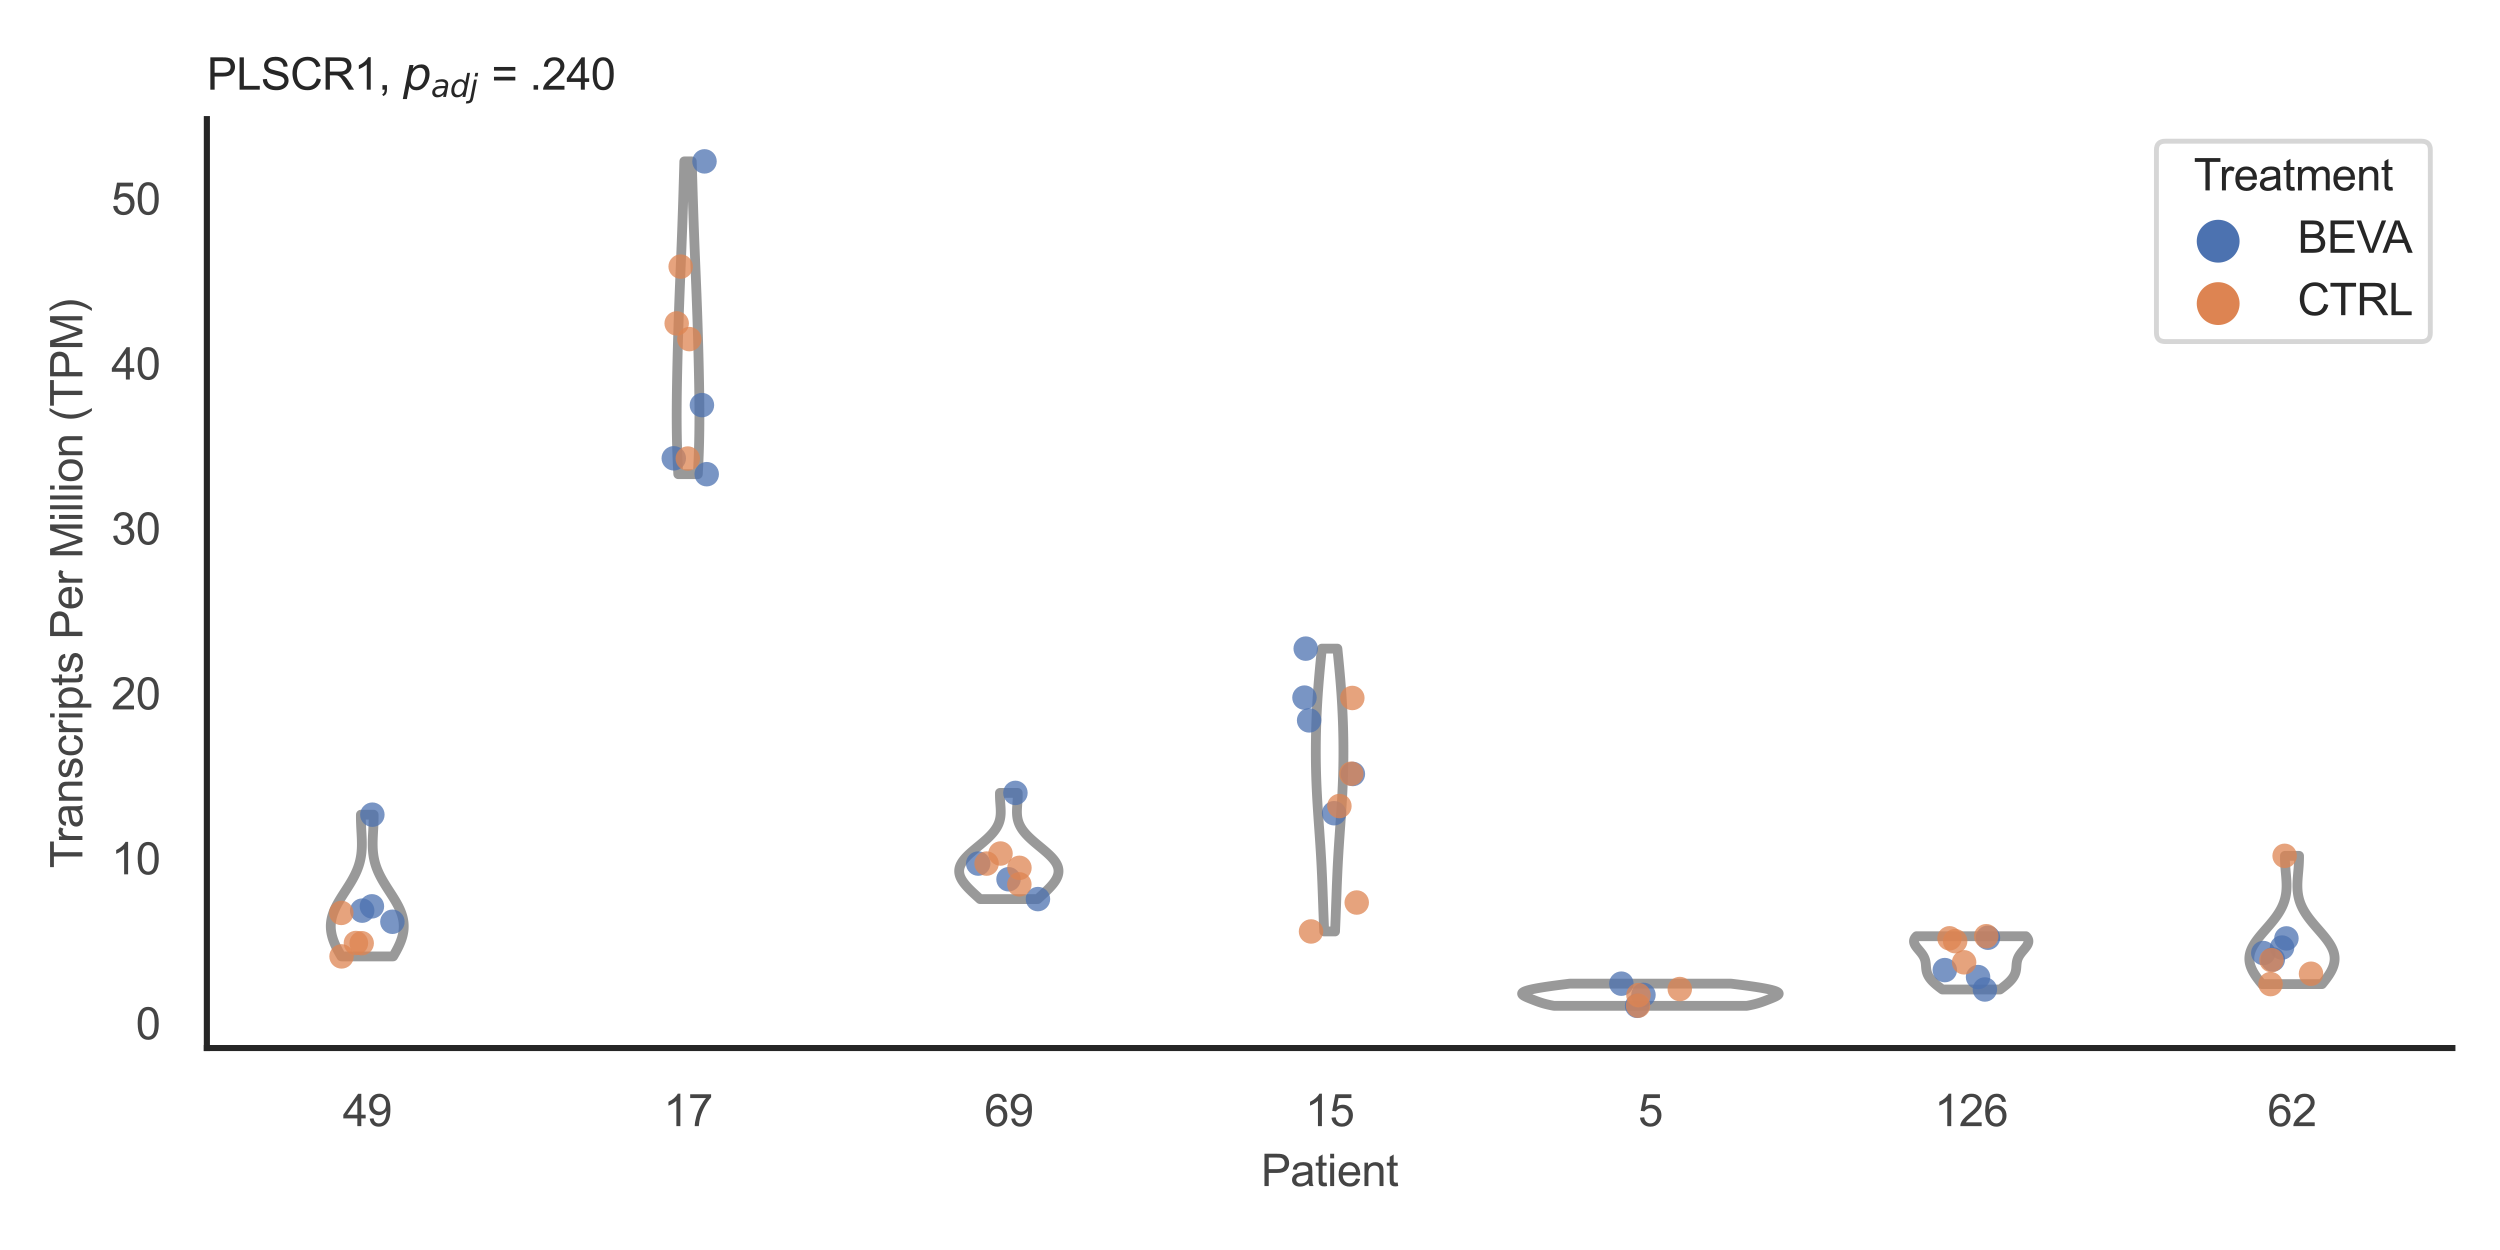 <?xml version="1.0" encoding="utf-8" standalone="no"?>
<!DOCTYPE svg PUBLIC "-//W3C//DTD SVG 1.1//EN"
  "http://www.w3.org/Graphics/SVG/1.1/DTD/svg11.dtd">
<svg xmlns:xlink="http://www.w3.org/1999/xlink" width="510.236pt" height="255.118pt" viewBox="0 0 510.236 255.118" xmlns="http://www.w3.org/2000/svg" version="1.1">
 <defs>
  <style type="text/css">*{stroke-linejoin: round; stroke-linecap: butt}</style>
 </defs>
 <g id="figure_1">
  <g id="patch_1">
   <path d="M 0 255.118 
L 510.236 255.118 
L 510.236 0 
L 0 0 
z
" style="fill: #ffffff"/>
  </g>
  <g id="axes_1">
   <g id="patch_2">
    <path d="M 42.22 213.898 
L 500.516 213.898 
L 500.516 24.32 
L 42.22 24.32 
z
" style="fill: #ffffff"/>
   </g>
   <g id="matplotlib.axis_1">
    <g id="xtick_1">
     <g id="text_1">
      <!-- 49 -->
      <g style="fill: #444444" transform="translate(69.951 229.84)scale(0.09 -0.09)">
       <defs>
        <path id="ArialMT-34" d="M 2069 0 
L 2069 1097 
L 81 1097 
L 81 1613 
L 2172 4581 
L 2631 4581 
L 2631 1613 
L 3250 1613 
L 3250 1097 
L 2631 1097 
L 2631 0 
L 2069 0 
z
M 2069 1613 
L 2069 3678 
L 634 1613 
L 2069 1613 
z
" transform="scale(0.016)"/>
        <path id="ArialMT-39" d="M 350 1059 
L 891 1109 
Q 959 728 1153 556 
Q 1347 384 1650 384 
Q 1909 384 2104 503 
Q 2300 622 2425 820 
Q 2550 1019 2634 1356 
Q 2719 1694 2719 2044 
Q 2719 2081 2716 2156 
Q 2547 1888 2255 1720 
Q 1963 1553 1622 1553 
Q 1053 1553 659 1965 
Q 266 2378 266 3053 
Q 266 3750 677 4175 
Q 1088 4600 1706 4600 
Q 2153 4600 2523 4359 
Q 2894 4119 3086 3673 
Q 3278 3228 3278 2384 
Q 3278 1506 3087 986 
Q 2897 466 2520 194 
Q 2144 -78 1638 -78 
Q 1100 -78 759 220 
Q 419 519 350 1059 
z
M 2653 3081 
Q 2653 3566 2395 3850 
Q 2138 4134 1775 4134 
Q 1400 4134 1122 3828 
Q 844 3522 844 3034 
Q 844 2597 1108 2323 
Q 1372 2050 1759 2050 
Q 2150 2050 2401 2323 
Q 2653 2597 2653 3081 
z
" transform="scale(0.016)"/>
       </defs>
       <use xlink:href="#ArialMT-34"/>
       <use xlink:href="#ArialMT-39" x="55.615"/>
      </g>
     </g>
    </g>
    <g id="xtick_2">
     <g id="text_2">
      <!-- 17 -->
      <g style="fill: #444444" transform="translate(135.421 229.84)scale(0.09 -0.09)">
       <defs>
        <path id="ArialMT-31" d="M 2384 0 
L 1822 0 
L 1822 3584 
Q 1619 3391 1289 3197 
Q 959 3003 697 2906 
L 697 3450 
Q 1169 3672 1522 3987 
Q 1875 4303 2022 4600 
L 2384 4600 
L 2384 0 
z
" transform="scale(0.016)"/>
        <path id="ArialMT-37" d="M 303 3981 
L 303 4522 
L 3269 4522 
L 3269 4084 
Q 2831 3619 2401 2847 
Q 1972 2075 1738 1259 
Q 1569 684 1522 0 
L 944 0 
Q 953 541 1156 1306 
Q 1359 2072 1739 2783 
Q 2119 3494 2547 3981 
L 303 3981 
z
" transform="scale(0.016)"/>
       </defs>
       <use xlink:href="#ArialMT-31"/>
       <use xlink:href="#ArialMT-37" x="55.615"/>
      </g>
     </g>
    </g>
    <g id="xtick_3">
     <g id="text_3">
      <!-- 69 -->
      <g style="fill: #444444" transform="translate(200.892 229.84)scale(0.09 -0.09)">
       <defs>
        <path id="ArialMT-36" d="M 3184 3459 
L 2625 3416 
Q 2550 3747 2413 3897 
Q 2184 4138 1850 4138 
Q 1581 4138 1378 3988 
Q 1113 3794 959 3422 
Q 806 3050 800 2363 
Q 1003 2672 1297 2822 
Q 1591 2972 1913 2972 
Q 2475 2972 2870 2558 
Q 3266 2144 3266 1488 
Q 3266 1056 3080 686 
Q 2894 316 2569 119 
Q 2244 -78 1831 -78 
Q 1128 -78 684 439 
Q 241 956 241 2144 
Q 241 3472 731 4075 
Q 1159 4600 1884 4600 
Q 2425 4600 2770 4297 
Q 3116 3994 3184 3459 
z
M 888 1484 
Q 888 1194 1011 928 
Q 1134 663 1356 523 
Q 1578 384 1822 384 
Q 2178 384 2434 671 
Q 2691 959 2691 1453 
Q 2691 1928 2437 2201 
Q 2184 2475 1800 2475 
Q 1419 2475 1153 2201 
Q 888 1928 888 1484 
z
" transform="scale(0.016)"/>
       </defs>
       <use xlink:href="#ArialMT-36"/>
       <use xlink:href="#ArialMT-39" x="55.615"/>
      </g>
     </g>
    </g>
    <g id="xtick_4">
     <g id="text_4">
      <!-- 15 -->
      <g style="fill: #444444" transform="translate(266.363 229.84)scale(0.09 -0.09)">
       <defs>
        <path id="ArialMT-35" d="M 266 1200 
L 856 1250 
Q 922 819 1161 601 
Q 1400 384 1738 384 
Q 2144 384 2425 690 
Q 2706 997 2706 1503 
Q 2706 1984 2436 2262 
Q 2166 2541 1728 2541 
Q 1456 2541 1237 2417 
Q 1019 2294 894 2097 
L 366 2166 
L 809 4519 
L 3088 4519 
L 3088 3981 
L 1259 3981 
L 1013 2750 
Q 1425 3038 1878 3038 
Q 2478 3038 2890 2622 
Q 3303 2206 3303 1553 
Q 3303 931 2941 478 
Q 2500 -78 1738 -78 
Q 1113 -78 717 272 
Q 322 622 266 1200 
z
" transform="scale(0.016)"/>
       </defs>
       <use xlink:href="#ArialMT-31"/>
       <use xlink:href="#ArialMT-35" x="55.615"/>
      </g>
     </g>
    </g>
    <g id="xtick_5">
     <g id="text_5">
      <!-- 5 -->
      <g style="fill: #444444" transform="translate(334.337 229.84)scale(0.09 -0.09)">
       <use xlink:href="#ArialMT-35"/>
      </g>
     </g>
    </g>
    <g id="xtick_6">
     <g id="text_6">
      <!-- 126 -->
      <g style="fill: #444444" transform="translate(394.803 229.84)scale(0.09 -0.09)">
       <defs>
        <path id="ArialMT-32" d="M 3222 541 
L 3222 0 
L 194 0 
Q 188 203 259 391 
Q 375 700 629 1000 
Q 884 1300 1366 1694 
Q 2113 2306 2375 2664 
Q 2638 3022 2638 3341 
Q 2638 3675 2398 3904 
Q 2159 4134 1775 4134 
Q 1369 4134 1125 3890 
Q 881 3647 878 3216 
L 300 3275 
Q 359 3922 746 4261 
Q 1134 4600 1788 4600 
Q 2447 4600 2831 4234 
Q 3216 3869 3216 3328 
Q 3216 3053 3103 2787 
Q 2991 2522 2730 2228 
Q 2469 1934 1863 1422 
Q 1356 997 1212 845 
Q 1069 694 975 541 
L 3222 541 
z
" transform="scale(0.016)"/>
       </defs>
       <use xlink:href="#ArialMT-31"/>
       <use xlink:href="#ArialMT-32" x="55.615"/>
       <use xlink:href="#ArialMT-36" x="111.23"/>
      </g>
     </g>
    </g>
    <g id="xtick_7">
     <g id="text_7">
      <!-- 62 -->
      <g style="fill: #444444" transform="translate(462.776 229.84)scale(0.09 -0.09)">
       <use xlink:href="#ArialMT-36"/>
       <use xlink:href="#ArialMT-32" x="55.615"/>
      </g>
     </g>
    </g>
    <g id="text_8">
     <!-- Patient -->
     <g style="fill: #444444" transform="translate(257.359 242.071)scale(0.09 -0.09)">
      <defs>
       <path id="ArialMT-50" d="M 494 0 
L 494 4581 
L 2222 4581 
Q 2678 4581 2919 4538 
Q 3256 4481 3484 4323 
Q 3713 4166 3852 3881 
Q 3991 3597 3991 3256 
Q 3991 2672 3619 2267 
Q 3247 1863 2275 1863 
L 1100 1863 
L 1100 0 
L 494 0 
z
M 1100 2403 
L 2284 2403 
Q 2872 2403 3119 2622 
Q 3366 2841 3366 3238 
Q 3366 3525 3220 3729 
Q 3075 3934 2838 4000 
Q 2684 4041 2272 4041 
L 1100 4041 
L 1100 2403 
z
" transform="scale(0.016)"/>
       <path id="ArialMT-61" d="M 2588 409 
Q 2275 144 1986 34 
Q 1697 -75 1366 -75 
Q 819 -75 525 192 
Q 231 459 231 875 
Q 231 1119 342 1320 
Q 453 1522 633 1644 
Q 813 1766 1038 1828 
Q 1203 1872 1538 1913 
Q 2219 1994 2541 2106 
Q 2544 2222 2544 2253 
Q 2544 2597 2384 2738 
Q 2169 2928 1744 2928 
Q 1347 2928 1158 2789 
Q 969 2650 878 2297 
L 328 2372 
Q 403 2725 575 2942 
Q 747 3159 1072 3276 
Q 1397 3394 1825 3394 
Q 2250 3394 2515 3294 
Q 2781 3194 2906 3042 
Q 3031 2891 3081 2659 
Q 3109 2516 3109 2141 
L 3109 1391 
Q 3109 606 3145 398 
Q 3181 191 3288 0 
L 2700 0 
Q 2613 175 2588 409 
z
M 2541 1666 
Q 2234 1541 1622 1453 
Q 1275 1403 1131 1340 
Q 988 1278 909 1158 
Q 831 1038 831 891 
Q 831 666 1001 516 
Q 1172 366 1500 366 
Q 1825 366 2078 508 
Q 2331 650 2450 897 
Q 2541 1088 2541 1459 
L 2541 1666 
z
" transform="scale(0.016)"/>
       <path id="ArialMT-74" d="M 1650 503 
L 1731 6 
Q 1494 -44 1306 -44 
Q 1000 -44 831 53 
Q 663 150 594 308 
Q 525 466 525 972 
L 525 2881 
L 113 2881 
L 113 3319 
L 525 3319 
L 525 4141 
L 1084 4478 
L 1084 3319 
L 1650 3319 
L 1650 2881 
L 1084 2881 
L 1084 941 
Q 1084 700 1114 631 
Q 1144 563 1211 522 
Q 1278 481 1403 481 
Q 1497 481 1650 503 
z
" transform="scale(0.016)"/>
       <path id="ArialMT-69" d="M 425 3934 
L 425 4581 
L 988 4581 
L 988 3934 
L 425 3934 
z
M 425 0 
L 425 3319 
L 988 3319 
L 988 0 
L 425 0 
z
" transform="scale(0.016)"/>
       <path id="ArialMT-65" d="M 2694 1069 
L 3275 997 
Q 3138 488 2766 206 
Q 2394 -75 1816 -75 
Q 1088 -75 661 373 
Q 234 822 234 1631 
Q 234 2469 665 2931 
Q 1097 3394 1784 3394 
Q 2450 3394 2872 2941 
Q 3294 2488 3294 1666 
Q 3294 1616 3291 1516 
L 816 1516 
Q 847 969 1125 678 
Q 1403 388 1819 388 
Q 2128 388 2347 550 
Q 2566 713 2694 1069 
z
M 847 1978 
L 2700 1978 
Q 2663 2397 2488 2606 
Q 2219 2931 1791 2931 
Q 1403 2931 1139 2672 
Q 875 2413 847 1978 
z
" transform="scale(0.016)"/>
       <path id="ArialMT-6e" d="M 422 0 
L 422 3319 
L 928 3319 
L 928 2847 
Q 1294 3394 1984 3394 
Q 2284 3394 2536 3286 
Q 2788 3178 2913 3003 
Q 3038 2828 3088 2588 
Q 3119 2431 3119 2041 
L 3119 0 
L 2556 0 
L 2556 2019 
Q 2556 2363 2490 2533 
Q 2425 2703 2258 2804 
Q 2091 2906 1866 2906 
Q 1506 2906 1245 2678 
Q 984 2450 984 1813 
L 984 0 
L 422 0 
z
" transform="scale(0.016)"/>
      </defs>
      <use xlink:href="#ArialMT-50"/>
      <use xlink:href="#ArialMT-61" x="66.699"/>
      <use xlink:href="#ArialMT-74" x="122.314"/>
      <use xlink:href="#ArialMT-69" x="150.098"/>
      <use xlink:href="#ArialMT-65" x="172.314"/>
      <use xlink:href="#ArialMT-6e" x="227.93"/>
      <use xlink:href="#ArialMT-74" x="283.545"/>
     </g>
    </g>
   </g>
   <g id="matplotlib.axis_2">
    <g id="ytick_1">
     <g id="text_9">
      <!-- 0 -->
      <g style="fill: #444444" transform="translate(27.715 212.116)scale(0.09 -0.09)">
       <defs>
        <path id="ArialMT-30" d="M 266 2259 
Q 266 3072 433 3567 
Q 600 4063 929 4331 
Q 1259 4600 1759 4600 
Q 2128 4600 2406 4451 
Q 2684 4303 2865 4023 
Q 3047 3744 3150 3342 
Q 3253 2941 3253 2259 
Q 3253 1453 3087 958 
Q 2922 463 2592 192 
Q 2263 -78 1759 -78 
Q 1097 -78 719 397 
Q 266 969 266 2259 
z
M 844 2259 
Q 844 1131 1108 757 
Q 1372 384 1759 384 
Q 2147 384 2411 759 
Q 2675 1134 2675 2259 
Q 2675 3391 2411 3762 
Q 2147 4134 1753 4134 
Q 1366 4134 1134 3806 
Q 844 3388 844 2259 
z
" transform="scale(0.016)"/>
       </defs>
       <use xlink:href="#ArialMT-30"/>
      </g>
     </g>
    </g>
    <g id="ytick_2">
     <g id="text_10">
      <!-- 10 -->
      <g style="fill: #444444" transform="translate(22.71 178.451)scale(0.09 -0.09)">
       <use xlink:href="#ArialMT-31"/>
       <use xlink:href="#ArialMT-30" x="55.615"/>
      </g>
     </g>
    </g>
    <g id="ytick_3">
     <g id="text_11">
      <!-- 20 -->
      <g style="fill: #444444" transform="translate(22.71 144.787)scale(0.09 -0.09)">
       <use xlink:href="#ArialMT-32"/>
       <use xlink:href="#ArialMT-30" x="55.615"/>
      </g>
     </g>
    </g>
    <g id="ytick_4">
     <g id="text_12">
      <!-- 30 -->
      <g style="fill: #444444" transform="translate(22.71 111.122)scale(0.09 -0.09)">
       <defs>
        <path id="ArialMT-33" d="M 269 1209 
L 831 1284 
Q 928 806 1161 595 
Q 1394 384 1728 384 
Q 2125 384 2398 659 
Q 2672 934 2672 1341 
Q 2672 1728 2419 1979 
Q 2166 2231 1775 2231 
Q 1616 2231 1378 2169 
L 1441 2663 
Q 1497 2656 1531 2656 
Q 1891 2656 2178 2843 
Q 2466 3031 2466 3422 
Q 2466 3731 2256 3934 
Q 2047 4138 1716 4138 
Q 1388 4138 1169 3931 
Q 950 3725 888 3313 
L 325 3413 
Q 428 3978 793 4289 
Q 1159 4600 1703 4600 
Q 2078 4600 2393 4439 
Q 2709 4278 2876 4000 
Q 3044 3722 3044 3409 
Q 3044 3113 2884 2869 
Q 2725 2625 2413 2481 
Q 2819 2388 3044 2092 
Q 3269 1797 3269 1353 
Q 3269 753 2831 336 
Q 2394 -81 1725 -81 
Q 1122 -81 723 278 
Q 325 638 269 1209 
z
" transform="scale(0.016)"/>
       </defs>
       <use xlink:href="#ArialMT-33"/>
       <use xlink:href="#ArialMT-30" x="55.615"/>
      </g>
     </g>
    </g>
    <g id="ytick_5">
     <g id="text_13">
      <!-- 40 -->
      <g style="fill: #444444" transform="translate(22.71 77.457)scale(0.09 -0.09)">
       <use xlink:href="#ArialMT-34"/>
       <use xlink:href="#ArialMT-30" x="55.615"/>
      </g>
     </g>
    </g>
    <g id="ytick_6">
     <g id="text_14">
      <!-- 50 -->
      <g style="fill: #444444" transform="translate(22.71 43.792)scale(0.09 -0.09)">
       <use xlink:href="#ArialMT-35"/>
       <use xlink:href="#ArialMT-30" x="55.615"/>
      </g>
     </g>
    </g>
    <g id="text_15">
     <!-- Transcripts Per Million (TPM) -->
     <g style="fill: #444444" transform="translate(16.816 177.194)rotate(-90)scale(0.09 -0.09)">
      <defs>
       <path id="ArialMT-54" d="M 1659 0 
L 1659 4041 
L 150 4041 
L 150 4581 
L 3781 4581 
L 3781 4041 
L 2266 4041 
L 2266 0 
L 1659 0 
z
" transform="scale(0.016)"/>
       <path id="ArialMT-72" d="M 416 0 
L 416 3319 
L 922 3319 
L 922 2816 
Q 1116 3169 1280 3281 
Q 1444 3394 1641 3394 
Q 1925 3394 2219 3213 
L 2025 2691 
Q 1819 2813 1613 2813 
Q 1428 2813 1281 2702 
Q 1134 2591 1072 2394 
Q 978 2094 978 1738 
L 978 0 
L 416 0 
z
" transform="scale(0.016)"/>
       <path id="ArialMT-73" d="M 197 991 
L 753 1078 
Q 800 744 1014 566 
Q 1228 388 1613 388 
Q 2000 388 2187 545 
Q 2375 703 2375 916 
Q 2375 1106 2209 1216 
Q 2094 1291 1634 1406 
Q 1016 1563 777 1677 
Q 538 1791 414 1992 
Q 291 2194 291 2438 
Q 291 2659 392 2848 
Q 494 3038 669 3163 
Q 800 3259 1026 3326 
Q 1253 3394 1513 3394 
Q 1903 3394 2198 3281 
Q 2494 3169 2634 2976 
Q 2775 2784 2828 2463 
L 2278 2388 
Q 2241 2644 2061 2787 
Q 1881 2931 1553 2931 
Q 1166 2931 1000 2803 
Q 834 2675 834 2503 
Q 834 2394 903 2306 
Q 972 2216 1119 2156 
Q 1203 2125 1616 2013 
Q 2213 1853 2448 1751 
Q 2684 1650 2818 1456 
Q 2953 1263 2953 975 
Q 2953 694 2789 445 
Q 2625 197 2315 61 
Q 2006 -75 1616 -75 
Q 969 -75 630 194 
Q 291 463 197 991 
z
" transform="scale(0.016)"/>
       <path id="ArialMT-63" d="M 2588 1216 
L 3141 1144 
Q 3050 572 2676 248 
Q 2303 -75 1759 -75 
Q 1078 -75 664 370 
Q 250 816 250 1647 
Q 250 2184 428 2587 
Q 606 2991 970 3192 
Q 1334 3394 1763 3394 
Q 2303 3394 2647 3120 
Q 2991 2847 3088 2344 
L 2541 2259 
Q 2463 2594 2264 2762 
Q 2066 2931 1784 2931 
Q 1359 2931 1093 2626 
Q 828 2322 828 1663 
Q 828 994 1084 691 
Q 1341 388 1753 388 
Q 2084 388 2306 591 
Q 2528 794 2588 1216 
z
" transform="scale(0.016)"/>
       <path id="ArialMT-70" d="M 422 -1272 
L 422 3319 
L 934 3319 
L 934 2888 
Q 1116 3141 1344 3267 
Q 1572 3394 1897 3394 
Q 2322 3394 2647 3175 
Q 2972 2956 3137 2557 
Q 3303 2159 3303 1684 
Q 3303 1175 3120 767 
Q 2938 359 2589 142 
Q 2241 -75 1856 -75 
Q 1575 -75 1351 44 
Q 1128 163 984 344 
L 984 -1272 
L 422 -1272 
z
M 931 1641 
Q 931 1000 1190 694 
Q 1450 388 1819 388 
Q 2194 388 2461 705 
Q 2728 1022 2728 1688 
Q 2728 2322 2467 2637 
Q 2206 2953 1844 2953 
Q 1484 2953 1207 2617 
Q 931 2281 931 1641 
z
" transform="scale(0.016)"/>
       <path id="ArialMT-20" transform="scale(0.016)"/>
       <path id="ArialMT-4d" d="M 475 0 
L 475 4581 
L 1388 4581 
L 2472 1338 
Q 2622 884 2691 659 
Q 2769 909 2934 1394 
L 4031 4581 
L 4847 4581 
L 4847 0 
L 4263 0 
L 4263 3834 
L 2931 0 
L 2384 0 
L 1059 3900 
L 1059 0 
L 475 0 
z
" transform="scale(0.016)"/>
       <path id="ArialMT-6c" d="M 409 0 
L 409 4581 
L 972 4581 
L 972 0 
L 409 0 
z
" transform="scale(0.016)"/>
       <path id="ArialMT-6f" d="M 213 1659 
Q 213 2581 725 3025 
Q 1153 3394 1769 3394 
Q 2453 3394 2887 2945 
Q 3322 2497 3322 1706 
Q 3322 1066 3130 698 
Q 2938 331 2570 128 
Q 2203 -75 1769 -75 
Q 1072 -75 642 372 
Q 213 819 213 1659 
z
M 791 1659 
Q 791 1022 1069 705 
Q 1347 388 1769 388 
Q 2188 388 2466 706 
Q 2744 1025 2744 1678 
Q 2744 2294 2464 2611 
Q 2184 2928 1769 2928 
Q 1347 2928 1069 2612 
Q 791 2297 791 1659 
z
" transform="scale(0.016)"/>
       <path id="ArialMT-28" d="M 1497 -1347 
Q 1031 -759 709 28 
Q 388 816 388 1659 
Q 388 2403 628 3084 
Q 909 3875 1497 4659 
L 1900 4659 
Q 1522 4009 1400 3731 
Q 1209 3300 1100 2831 
Q 966 2247 966 1656 
Q 966 153 1900 -1347 
L 1497 -1347 
z
" transform="scale(0.016)"/>
       <path id="ArialMT-29" d="M 791 -1347 
L 388 -1347 
Q 1322 153 1322 1656 
Q 1322 2244 1188 2822 
Q 1081 3291 891 3722 
Q 769 4003 388 4659 
L 791 4659 
Q 1378 3875 1659 3084 
Q 1900 2403 1900 1659 
Q 1900 816 1576 28 
Q 1253 -759 791 -1347 
z
" transform="scale(0.016)"/>
      </defs>
      <use xlink:href="#ArialMT-54"/>
      <use xlink:href="#ArialMT-72" x="57.334"/>
      <use xlink:href="#ArialMT-61" x="90.635"/>
      <use xlink:href="#ArialMT-6e" x="146.25"/>
      <use xlink:href="#ArialMT-73" x="201.865"/>
      <use xlink:href="#ArialMT-63" x="251.865"/>
      <use xlink:href="#ArialMT-72" x="301.865"/>
      <use xlink:href="#ArialMT-69" x="335.166"/>
      <use xlink:href="#ArialMT-70" x="357.383"/>
      <use xlink:href="#ArialMT-74" x="412.998"/>
      <use xlink:href="#ArialMT-73" x="440.781"/>
      <use xlink:href="#ArialMT-20" x="490.781"/>
      <use xlink:href="#ArialMT-50" x="518.564"/>
      <use xlink:href="#ArialMT-65" x="585.264"/>
      <use xlink:href="#ArialMT-72" x="640.879"/>
      <use xlink:href="#ArialMT-20" x="674.18"/>
      <use xlink:href="#ArialMT-4d" x="701.963"/>
      <use xlink:href="#ArialMT-69" x="785.264"/>
      <use xlink:href="#ArialMT-6c" x="807.48"/>
      <use xlink:href="#ArialMT-6c" x="829.697"/>
      <use xlink:href="#ArialMT-69" x="851.914"/>
      <use xlink:href="#ArialMT-6f" x="874.131"/>
      <use xlink:href="#ArialMT-6e" x="929.746"/>
      <use xlink:href="#ArialMT-20" x="985.361"/>
      <use xlink:href="#ArialMT-28" x="1013.145"/>
      <use xlink:href="#ArialMT-54" x="1046.445"/>
      <use xlink:href="#ArialMT-50" x="1107.529"/>
      <use xlink:href="#ArialMT-4d" x="1174.229"/>
      <use xlink:href="#ArialMT-29" x="1257.529"/>
     </g>
    </g>
   </g>
   <g id="PolyCollection_1">
    <defs>
     <path id="m2f327c03d9" d="M 80.241 -59.922 
L 69.67 -59.922 
L 69.498 -60.214 
L 69.33 -60.507 
L 69.166 -60.799 
L 69.006 -61.091 
L 68.852 -61.383 
L 68.703 -61.675 
L 68.561 -61.967 
L 68.426 -62.26 
L 68.298 -62.552 
L 68.179 -62.844 
L 68.067 -63.136 
L 67.965 -63.428 
L 67.872 -63.72 
L 67.789 -64.012 
L 67.716 -64.305 
L 67.653 -64.597 
L 67.602 -64.889 
L 67.561 -65.181 
L 67.532 -65.473 
L 67.515 -65.765 
L 67.509 -66.057 
L 67.514 -66.35 
L 67.532 -66.642 
L 67.561 -66.934 
L 67.602 -67.226 
L 67.655 -67.518 
L 67.719 -67.81 
L 67.795 -68.102 
L 67.882 -68.395 
L 67.979 -68.687 
L 68.086 -68.979 
L 68.203 -69.271 
L 68.33 -69.563 
L 68.466 -69.855 
L 68.61 -70.148 
L 68.761 -70.44 
L 68.92 -70.732 
L 69.085 -71.024 
L 69.255 -71.316 
L 69.431 -71.608 
L 69.61 -71.9 
L 69.793 -72.193 
L 69.979 -72.485 
L 70.166 -72.777 
L 70.355 -73.069 
L 70.543 -73.361 
L 70.732 -73.653 
L 70.918 -73.945 
L 71.103 -74.238 
L 71.286 -74.53 
L 71.465 -74.822 
L 71.64 -75.114 
L 71.81 -75.406 
L 71.975 -75.698 
L 72.135 -75.991 
L 72.289 -76.283 
L 72.436 -76.575 
L 72.576 -76.867 
L 72.71 -77.159 
L 72.835 -77.451 
L 72.954 -77.743 
L 73.065 -78.036 
L 73.168 -78.328 
L 73.263 -78.62 
L 73.35 -78.912 
L 73.43 -79.204 
L 73.501 -79.496 
L 73.566 -79.788 
L 73.623 -80.081 
L 73.673 -80.373 
L 73.716 -80.665 
L 73.752 -80.957 
L 73.782 -81.249 
L 73.806 -81.541 
L 73.825 -81.833 
L 73.839 -82.126 
L 73.847 -82.418 
L 73.851 -82.71 
L 73.852 -83.002 
L 73.849 -83.294 
L 73.842 -83.586 
L 73.834 -83.879 
L 73.822 -84.171 
L 73.81 -84.463 
L 73.795 -84.755 
L 73.78 -85.047 
L 73.764 -85.339 
L 73.749 -85.631 
L 73.733 -85.924 
L 73.718 -86.216 
L 73.704 -86.508 
L 73.691 -86.8 
L 73.68 -87.092 
L 73.67 -87.384 
L 73.662 -87.676 
L 73.657 -87.969 
L 73.653 -88.261 
L 73.653 -88.553 
L 73.655 -88.845 
L 76.256 -88.845 
L 76.256 -88.845 
L 76.258 -88.553 
L 76.257 -88.261 
L 76.254 -87.969 
L 76.249 -87.676 
L 76.241 -87.384 
L 76.231 -87.092 
L 76.22 -86.8 
L 76.207 -86.508 
L 76.193 -86.216 
L 76.178 -85.924 
L 76.162 -85.631 
L 76.146 -85.339 
L 76.131 -85.047 
L 76.116 -84.755 
L 76.101 -84.463 
L 76.088 -84.171 
L 76.077 -83.879 
L 76.068 -83.586 
L 76.062 -83.294 
L 76.059 -83.002 
L 76.059 -82.71 
L 76.064 -82.418 
L 76.072 -82.126 
L 76.086 -81.833 
L 76.104 -81.541 
L 76.129 -81.249 
L 76.159 -80.957 
L 76.195 -80.665 
L 76.238 -80.373 
L 76.288 -80.081 
L 76.345 -79.788 
L 76.409 -79.496 
L 76.481 -79.204 
L 76.561 -78.912 
L 76.648 -78.62 
L 76.743 -78.328 
L 76.846 -78.036 
L 76.957 -77.743 
L 77.075 -77.451 
L 77.201 -77.159 
L 77.335 -76.867 
L 77.475 -76.575 
L 77.622 -76.283 
L 77.776 -75.991 
L 77.936 -75.698 
L 78.101 -75.406 
L 78.271 -75.114 
L 78.446 -74.822 
L 78.625 -74.53 
L 78.808 -74.238 
L 78.992 -73.945 
L 79.179 -73.653 
L 79.367 -73.361 
L 79.556 -73.069 
L 79.745 -72.777 
L 79.932 -72.485 
L 80.118 -72.193 
L 80.301 -71.9 
L 80.48 -71.608 
L 80.656 -71.316 
L 80.826 -71.024 
L 80.991 -70.732 
L 81.15 -70.44 
L 81.301 -70.148 
L 81.445 -69.855 
L 81.581 -69.563 
L 81.707 -69.271 
L 81.825 -68.979 
L 81.932 -68.687 
L 82.029 -68.395 
L 82.116 -68.102 
L 82.191 -67.81 
L 82.256 -67.518 
L 82.308 -67.226 
L 82.35 -66.934 
L 82.379 -66.642 
L 82.397 -66.35 
L 82.402 -66.057 
L 82.396 -65.765 
L 82.379 -65.473 
L 82.35 -65.181 
L 82.309 -64.889 
L 82.257 -64.597 
L 82.195 -64.305 
L 82.122 -64.012 
L 82.039 -63.72 
L 81.946 -63.428 
L 81.844 -63.136 
L 81.732 -62.844 
L 81.613 -62.552 
L 81.485 -62.26 
L 81.35 -61.967 
L 81.208 -61.675 
L 81.059 -61.383 
L 80.905 -61.091 
L 80.745 -60.799 
L 80.581 -60.507 
L 80.413 -60.214 
L 80.241 -59.922 
z
" style="stroke: #999999; stroke-width: 2"/>
    </defs>
    <g clip-path="url(#p91e8fb841f)">
     <use xlink:href="#m2f327c03d9" x="0" y="255.118" style="fill: #ffffff; stroke: #999999; stroke-width: 2"/>
    </g>
   </g>
   <g id="PolyCollection_2">
    <defs>
     <path id="m6b7d210d1f" d="M 142.422 -158.34 
L 138.431 -158.34 
L 138.395 -158.985 
L 138.362 -159.63 
L 138.33 -160.274 
L 138.3 -160.919 
L 138.273 -161.564 
L 138.248 -162.209 
L 138.224 -162.854 
L 138.203 -163.499 
L 138.185 -164.144 
L 138.168 -164.788 
L 138.153 -165.433 
L 138.141 -166.078 
L 138.13 -166.723 
L 138.122 -167.368 
L 138.115 -168.013 
L 138.11 -168.658 
L 138.107 -169.302 
L 138.106 -169.947 
L 138.106 -170.592 
L 138.107 -171.237 
L 138.11 -171.882 
L 138.115 -172.527 
L 138.12 -173.172 
L 138.127 -173.817 
L 138.134 -174.461 
L 138.143 -175.106 
L 138.153 -175.751 
L 138.163 -176.396 
L 138.174 -177.041 
L 138.186 -177.686 
L 138.198 -178.331 
L 138.212 -178.975 
L 138.225 -179.62 
L 138.24 -180.265 
L 138.255 -180.91 
L 138.27 -181.555 
L 138.286 -182.2 
L 138.302 -182.845 
L 138.319 -183.489 
L 138.336 -184.134 
L 138.354 -184.779 
L 138.372 -185.424 
L 138.391 -186.069 
L 138.41 -186.714 
L 138.429 -187.359 
L 138.449 -188.003 
L 138.47 -188.648 
L 138.491 -189.293 
L 138.512 -189.938 
L 138.534 -190.583 
L 138.556 -191.228 
L 138.579 -191.873 
L 138.603 -192.517 
L 138.626 -193.162 
L 138.65 -193.807 
L 138.675 -194.452 
L 138.7 -195.097 
L 138.725 -195.742 
L 138.751 -196.387 
L 138.777 -197.031 
L 138.803 -197.676 
L 138.829 -198.321 
L 138.855 -198.966 
L 138.882 -199.611 
L 138.908 -200.256 
L 138.935 -200.901 
L 138.962 -201.545 
L 138.988 -202.19 
L 139.014 -202.835 
L 139.041 -203.48 
L 139.067 -204.125 
L 139.093 -204.77 
L 139.118 -205.415 
L 139.143 -206.059 
L 139.168 -206.704 
L 139.193 -207.349 
L 139.217 -207.994 
L 139.241 -208.639 
L 139.265 -209.284 
L 139.288 -209.929 
L 139.31 -210.573 
L 139.332 -211.218 
L 139.354 -211.863 
L 139.376 -212.508 
L 139.397 -213.153 
L 139.418 -213.798 
L 139.438 -214.443 
L 139.458 -215.087 
L 139.478 -215.732 
L 139.498 -216.377 
L 139.517 -217.022 
L 139.536 -217.667 
L 139.555 -218.312 
L 139.574 -218.957 
L 139.592 -219.601 
L 139.611 -220.246 
L 139.629 -220.891 
L 139.648 -221.536 
L 139.666 -222.181 
L 141.186 -222.181 
L 141.186 -222.181 
L 141.205 -221.536 
L 141.223 -220.891 
L 141.242 -220.246 
L 141.26 -219.601 
L 141.279 -218.957 
L 141.298 -218.312 
L 141.317 -217.667 
L 141.336 -217.022 
L 141.355 -216.377 
L 141.375 -215.732 
L 141.394 -215.087 
L 141.415 -214.443 
L 141.435 -213.798 
L 141.456 -213.153 
L 141.477 -212.508 
L 141.498 -211.863 
L 141.52 -211.218 
L 141.542 -210.573 
L 141.565 -209.929 
L 141.588 -209.284 
L 141.612 -208.639 
L 141.635 -207.994 
L 141.66 -207.349 
L 141.684 -206.704 
L 141.709 -206.059 
L 141.735 -205.415 
L 141.76 -204.77 
L 141.786 -204.125 
L 141.812 -203.48 
L 141.838 -202.835 
L 141.865 -202.19 
L 141.891 -201.545 
L 141.918 -200.901 
L 141.944 -200.256 
L 141.971 -199.611 
L 141.997 -198.966 
L 142.024 -198.321 
L 142.05 -197.676 
L 142.076 -197.031 
L 142.102 -196.387 
L 142.127 -195.742 
L 142.153 -195.097 
L 142.178 -194.452 
L 142.202 -193.807 
L 142.226 -193.162 
L 142.25 -192.517 
L 142.273 -191.873 
L 142.296 -191.228 
L 142.319 -190.583 
L 142.341 -189.938 
L 142.362 -189.293 
L 142.383 -188.648 
L 142.403 -188.003 
L 142.423 -187.359 
L 142.443 -186.714 
L 142.462 -186.069 
L 142.481 -185.424 
L 142.499 -184.779 
L 142.517 -184.134 
L 142.534 -183.489 
L 142.551 -182.845 
L 142.567 -182.2 
L 142.583 -181.555 
L 142.598 -180.91 
L 142.613 -180.265 
L 142.627 -179.62 
L 142.641 -178.975 
L 142.654 -178.331 
L 142.667 -177.686 
L 142.679 -177.041 
L 142.69 -176.396 
L 142.7 -175.751 
L 142.71 -175.106 
L 142.718 -174.461 
L 142.726 -173.817 
L 142.733 -173.172 
L 142.738 -172.527 
L 142.742 -171.882 
L 142.745 -171.237 
L 142.747 -170.592 
L 142.747 -169.947 
L 142.745 -169.302 
L 142.742 -168.658 
L 142.737 -168.013 
L 142.731 -167.368 
L 142.722 -166.723 
L 142.712 -166.078 
L 142.699 -165.433 
L 142.685 -164.788 
L 142.668 -164.144 
L 142.649 -163.499 
L 142.628 -162.854 
L 142.605 -162.209 
L 142.58 -161.564 
L 142.552 -160.919 
L 142.523 -160.274 
L 142.491 -159.63 
L 142.457 -158.985 
L 142.422 -158.34 
z
" style="stroke: #999999; stroke-width: 2"/>
    </defs>
    <g clip-path="url(#p91e8fb841f)">
     <use xlink:href="#m6b7d210d1f" x="0" y="255.118" style="fill: #ffffff; stroke: #999999; stroke-width: 2"/>
    </g>
   </g>
   <g id="PolyCollection_3">
    <defs>
     <path id="m9e919de369" d="M 211.773 -71.618 
L 200.021 -71.618 
L 199.78 -71.837 
L 199.539 -72.056 
L 199.298 -72.275 
L 199.058 -72.494 
L 198.821 -72.713 
L 198.586 -72.932 
L 198.355 -73.151 
L 198.129 -73.37 
L 197.907 -73.589 
L 197.692 -73.808 
L 197.484 -74.026 
L 197.284 -74.245 
L 197.092 -74.464 
L 196.911 -74.683 
L 196.739 -74.902 
L 196.579 -75.121 
L 196.431 -75.34 
L 196.296 -75.559 
L 196.175 -75.778 
L 196.068 -75.997 
L 195.976 -76.216 
L 195.899 -76.435 
L 195.839 -76.653 
L 195.795 -76.872 
L 195.768 -77.091 
L 195.758 -77.31 
L 195.765 -77.529 
L 195.79 -77.748 
L 195.833 -77.967 
L 195.893 -78.186 
L 195.97 -78.405 
L 196.064 -78.624 
L 196.176 -78.843 
L 196.303 -79.062 
L 196.446 -79.28 
L 196.604 -79.499 
L 196.777 -79.718 
L 196.963 -79.937 
L 197.161 -80.156 
L 197.372 -80.375 
L 197.593 -80.594 
L 197.823 -80.813 
L 198.062 -81.032 
L 198.309 -81.251 
L 198.561 -81.47 
L 198.819 -81.689 
L 199.079 -81.907 
L 199.343 -82.126 
L 199.607 -82.345 
L 199.872 -82.564 
L 200.135 -82.783 
L 200.396 -83.002 
L 200.654 -83.221 
L 200.907 -83.44 
L 201.155 -83.659 
L 201.397 -83.878 
L 201.631 -84.097 
L 201.857 -84.316 
L 202.075 -84.534 
L 202.283 -84.753 
L 202.481 -84.972 
L 202.669 -85.191 
L 202.847 -85.41 
L 203.013 -85.629 
L 203.168 -85.848 
L 203.312 -86.067 
L 203.445 -86.286 
L 203.566 -86.505 
L 203.676 -86.724 
L 203.775 -86.943 
L 203.863 -87.161 
L 203.941 -87.38 
L 204.008 -87.599 
L 204.066 -87.818 
L 204.115 -88.037 
L 204.154 -88.256 
L 204.186 -88.475 
L 204.21 -88.694 
L 204.227 -88.913 
L 204.238 -89.132 
L 204.243 -89.351 
L 204.243 -89.57 
L 204.239 -89.788 
L 204.231 -90.007 
L 204.221 -90.226 
L 204.207 -90.445 
L 204.193 -90.664 
L 204.177 -90.883 
L 204.161 -91.102 
L 204.144 -91.321 
L 204.129 -91.54 
L 204.115 -91.759 
L 204.102 -91.978 
L 204.092 -92.197 
L 204.084 -92.415 
L 204.079 -92.634 
L 204.077 -92.853 
L 204.078 -93.072 
L 204.083 -93.291 
L 207.712 -93.291 
L 207.712 -93.291 
L 207.717 -93.072 
L 207.718 -92.853 
L 207.716 -92.634 
L 207.711 -92.415 
L 207.703 -92.197 
L 207.692 -91.978 
L 207.68 -91.759 
L 207.665 -91.54 
L 207.65 -91.321 
L 207.634 -91.102 
L 207.618 -90.883 
L 207.602 -90.664 
L 207.587 -90.445 
L 207.574 -90.226 
L 207.563 -90.007 
L 207.555 -89.788 
L 207.551 -89.57 
L 207.551 -89.351 
L 207.556 -89.132 
L 207.567 -88.913 
L 207.584 -88.694 
L 207.608 -88.475 
L 207.64 -88.256 
L 207.68 -88.037 
L 207.728 -87.818 
L 207.786 -87.599 
L 207.854 -87.38 
L 207.931 -87.161 
L 208.019 -86.943 
L 208.118 -86.724 
L 208.228 -86.505 
L 208.35 -86.286 
L 208.482 -86.067 
L 208.626 -85.848 
L 208.781 -85.629 
L 208.948 -85.41 
L 209.125 -85.191 
L 209.313 -84.972 
L 209.511 -84.753 
L 209.72 -84.534 
L 209.937 -84.316 
L 210.164 -84.097 
L 210.398 -83.878 
L 210.639 -83.659 
L 210.887 -83.44 
L 211.14 -83.221 
L 211.398 -83.002 
L 211.659 -82.783 
L 211.922 -82.564 
L 212.187 -82.345 
L 212.452 -82.126 
L 212.715 -81.907 
L 212.976 -81.689 
L 213.233 -81.47 
L 213.486 -81.251 
L 213.732 -81.032 
L 213.971 -80.813 
L 214.202 -80.594 
L 214.423 -80.375 
L 214.633 -80.156 
L 214.832 -79.937 
L 215.018 -79.718 
L 215.19 -79.499 
L 215.348 -79.28 
L 215.491 -79.062 
L 215.619 -78.843 
L 215.73 -78.624 
L 215.824 -78.405 
L 215.902 -78.186 
L 215.962 -77.967 
L 216.004 -77.748 
L 216.029 -77.529 
L 216.037 -77.31 
L 216.027 -77.091 
L 216 -76.872 
L 215.956 -76.653 
L 215.895 -76.435 
L 215.819 -76.216 
L 215.726 -75.997 
L 215.619 -75.778 
L 215.498 -75.559 
L 215.363 -75.34 
L 215.215 -75.121 
L 215.055 -74.902 
L 214.884 -74.683 
L 214.702 -74.464 
L 214.511 -74.245 
L 214.31 -74.026 
L 214.102 -73.808 
L 213.887 -73.589 
L 213.666 -73.37 
L 213.439 -73.151 
L 213.208 -72.932 
L 212.974 -72.713 
L 212.736 -72.494 
L 212.497 -72.275 
L 212.256 -72.056 
L 212.014 -71.837 
L 211.773 -71.618 
z
" style="stroke: #999999; stroke-width: 2"/>
    </defs>
    <g clip-path="url(#p91e8fb841f)">
     <use xlink:href="#m9e919de369" x="0" y="255.118" style="fill: #ffffff; stroke: #999999; stroke-width: 2"/>
    </g>
   </g>
   <g id="PolyCollection_4">
    <defs>
     <path id="m14c4615caa" d="M 272.476 -65.012 
L 270.26 -65.012 
L 270.234 -65.595 
L 270.209 -66.178 
L 270.185 -66.761 
L 270.161 -67.344 
L 270.138 -67.927 
L 270.115 -68.51 
L 270.093 -69.093 
L 270.071 -69.676 
L 270.05 -70.259 
L 270.029 -70.842 
L 270.008 -71.426 
L 269.987 -72.009 
L 269.965 -72.592 
L 269.944 -73.175 
L 269.922 -73.758 
L 269.899 -74.341 
L 269.876 -74.924 
L 269.852 -75.507 
L 269.827 -76.09 
L 269.8 -76.673 
L 269.773 -77.256 
L 269.745 -77.839 
L 269.716 -78.422 
L 269.685 -79.006 
L 269.653 -79.589 
L 269.62 -80.172 
L 269.586 -80.755 
L 269.551 -81.338 
L 269.514 -81.921 
L 269.477 -82.504 
L 269.438 -83.087 
L 269.399 -83.67 
L 269.359 -84.253 
L 269.319 -84.836 
L 269.278 -85.419 
L 269.237 -86.003 
L 269.195 -86.586 
L 269.154 -87.169 
L 269.113 -87.752 
L 269.073 -88.335 
L 269.033 -88.918 
L 268.994 -89.501 
L 268.956 -90.084 
L 268.919 -90.667 
L 268.883 -91.25 
L 268.848 -91.833 
L 268.815 -92.416 
L 268.784 -93 
L 268.754 -93.583 
L 268.726 -94.166 
L 268.7 -94.749 
L 268.676 -95.332 
L 268.654 -95.915 
L 268.634 -96.498 
L 268.616 -97.081 
L 268.6 -97.664 
L 268.587 -98.247 
L 268.575 -98.83 
L 268.566 -99.413 
L 268.558 -99.997 
L 268.553 -100.58 
L 268.55 -101.163 
L 268.549 -101.746 
L 268.55 -102.329 
L 268.553 -102.912 
L 268.558 -103.495 
L 268.566 -104.078 
L 268.575 -104.661 
L 268.586 -105.244 
L 268.599 -105.827 
L 268.615 -106.41 
L 268.632 -106.994 
L 268.651 -107.577 
L 268.673 -108.16 
L 268.696 -108.743 
L 268.721 -109.326 
L 268.749 -109.909 
L 268.778 -110.492 
L 268.809 -111.075 
L 268.843 -111.658 
L 268.878 -112.241 
L 268.915 -112.824 
L 268.954 -113.407 
L 268.995 -113.99 
L 269.038 -114.574 
L 269.083 -115.157 
L 269.129 -115.74 
L 269.177 -116.323 
L 269.226 -116.906 
L 269.277 -117.489 
L 269.329 -118.072 
L 269.382 -118.655 
L 269.437 -119.238 
L 269.492 -119.821 
L 269.549 -120.404 
L 269.606 -120.987 
L 269.664 -121.571 
L 269.722 -122.154 
L 269.781 -122.737 
L 272.955 -122.737 
L 272.955 -122.737 
L 273.014 -122.154 
L 273.072 -121.571 
L 273.13 -120.987 
L 273.187 -120.404 
L 273.244 -119.821 
L 273.299 -119.238 
L 273.354 -118.655 
L 273.407 -118.072 
L 273.46 -117.489 
L 273.51 -116.906 
L 273.56 -116.323 
L 273.608 -115.74 
L 273.654 -115.157 
L 273.698 -114.574 
L 273.741 -113.99 
L 273.782 -113.407 
L 273.821 -112.824 
L 273.858 -112.241 
L 273.893 -111.658 
L 273.927 -111.075 
L 273.958 -110.492 
L 273.987 -109.909 
L 274.015 -109.326 
L 274.04 -108.743 
L 274.063 -108.16 
L 274.085 -107.577 
L 274.104 -106.994 
L 274.121 -106.41 
L 274.137 -105.827 
L 274.15 -105.244 
L 274.161 -104.661 
L 274.171 -104.078 
L 274.178 -103.495 
L 274.183 -102.912 
L 274.186 -102.329 
L 274.187 -101.746 
L 274.186 -101.163 
L 274.183 -100.58 
L 274.178 -99.997 
L 274.17 -99.413 
L 274.161 -98.83 
L 274.149 -98.247 
L 274.136 -97.664 
L 274.12 -97.081 
L 274.102 -96.498 
L 274.082 -95.915 
L 274.06 -95.332 
L 274.036 -94.749 
L 274.01 -94.166 
L 273.982 -93.583 
L 273.952 -93 
L 273.921 -92.416 
L 273.888 -91.833 
L 273.853 -91.25 
L 273.817 -90.667 
L 273.78 -90.084 
L 273.742 -89.501 
L 273.703 -88.918 
L 273.663 -88.335 
L 273.623 -87.752 
L 273.582 -87.169 
L 273.541 -86.586 
L 273.5 -86.003 
L 273.458 -85.419 
L 273.418 -84.836 
L 273.377 -84.253 
L 273.337 -83.67 
L 273.298 -83.087 
L 273.26 -82.504 
L 273.222 -81.921 
L 273.186 -81.338 
L 273.15 -80.755 
L 273.116 -80.172 
L 273.083 -79.589 
L 273.051 -79.006 
L 273.02 -78.422 
L 272.991 -77.839 
L 272.963 -77.256 
L 272.936 -76.673 
L 272.91 -76.09 
L 272.885 -75.507 
L 272.861 -74.924 
L 272.837 -74.341 
L 272.815 -73.758 
L 272.792 -73.175 
L 272.771 -72.592 
L 272.75 -72.009 
L 272.728 -71.426 
L 272.707 -70.842 
L 272.686 -70.259 
L 272.665 -69.676 
L 272.643 -69.093 
L 272.621 -68.51 
L 272.599 -67.927 
L 272.575 -67.344 
L 272.552 -66.761 
L 272.527 -66.178 
L 272.502 -65.595 
L 272.476 -65.012 
z
" style="stroke: #999999; stroke-width: 2"/>
    </defs>
    <g clip-path="url(#p91e8fb841f)">
     <use xlink:href="#m14c4615caa" x="0" y="255.118" style="fill: #ffffff; stroke: #999999; stroke-width: 2"/>
    </g>
   </g>
   <g id="PolyCollection_5">
    <defs>
     <path id="ma994e78b39" d="M 356.525 -49.837 
L 317.153 -49.837 
L 316.911 -49.883 
L 316.678 -49.929 
L 316.455 -49.974 
L 316.241 -50.02 
L 316.035 -50.065 
L 315.839 -50.111 
L 315.65 -50.157 
L 315.469 -50.202 
L 315.295 -50.248 
L 315.127 -50.294 
L 314.967 -50.339 
L 314.812 -50.385 
L 314.662 -50.431 
L 314.517 -50.476 
L 314.377 -50.522 
L 314.24 -50.568 
L 314.107 -50.613 
L 313.977 -50.659 
L 313.85 -50.705 
L 313.725 -50.75 
L 313.601 -50.796 
L 313.48 -50.842 
L 313.359 -50.887 
L 313.24 -50.933 
L 313.121 -50.979 
L 313.003 -51.024 
L 312.886 -51.07 
L 312.769 -51.116 
L 312.652 -51.161 
L 312.536 -51.207 
L 312.421 -51.253 
L 312.307 -51.298 
L 312.193 -51.344 
L 312.081 -51.39 
L 311.97 -51.435 
L 311.861 -51.481 
L 311.753 -51.527 
L 311.649 -51.572 
L 311.547 -51.618 
L 311.448 -51.664 
L 311.353 -51.709 
L 311.262 -51.755 
L 311.175 -51.801 
L 311.093 -51.846 
L 311.017 -51.892 
L 310.947 -51.938 
L 310.883 -51.983 
L 310.826 -52.029 
L 310.776 -52.075 
L 310.734 -52.12 
L 310.7 -52.166 
L 310.675 -52.212 
L 310.658 -52.257 
L 310.651 -52.303 
L 310.653 -52.348 
L 310.665 -52.394 
L 310.686 -52.44 
L 310.719 -52.485 
L 310.761 -52.531 
L 310.815 -52.577 
L 310.879 -52.622 
L 310.954 -52.668 
L 311.039 -52.714 
L 311.136 -52.759 
L 311.244 -52.805 
L 311.363 -52.851 
L 311.493 -52.896 
L 311.633 -52.942 
L 311.785 -52.988 
L 311.947 -53.033 
L 312.12 -53.079 
L 312.303 -53.125 
L 312.496 -53.17 
L 312.7 -53.216 
L 312.913 -53.262 
L 313.136 -53.307 
L 313.369 -53.353 
L 313.611 -53.399 
L 313.861 -53.444 
L 314.121 -53.49 
L 314.389 -53.536 
L 314.665 -53.581 
L 314.95 -53.627 
L 315.242 -53.673 
L 315.541 -53.718 
L 315.848 -53.764 
L 316.161 -53.81 
L 316.481 -53.855 
L 316.808 -53.901 
L 317.14 -53.947 
L 317.478 -53.992 
L 317.821 -54.038 
L 318.17 -54.084 
L 318.523 -54.129 
L 318.88 -54.175 
L 319.242 -54.221 
L 319.607 -54.266 
L 319.975 -54.312 
L 320.347 -54.358 
L 353.331 -54.358 
L 353.331 -54.358 
L 353.703 -54.312 
L 354.071 -54.266 
L 354.436 -54.221 
L 354.798 -54.175 
L 355.155 -54.129 
L 355.508 -54.084 
L 355.857 -54.038 
L 356.2 -53.992 
L 356.538 -53.947 
L 356.87 -53.901 
L 357.197 -53.855 
L 357.517 -53.81 
L 357.83 -53.764 
L 358.137 -53.718 
L 358.436 -53.673 
L 358.728 -53.627 
L 359.013 -53.581 
L 359.289 -53.536 
L 359.557 -53.49 
L 359.817 -53.444 
L 360.067 -53.399 
L 360.309 -53.353 
L 360.542 -53.307 
L 360.765 -53.262 
L 360.978 -53.216 
L 361.182 -53.17 
L 361.375 -53.125 
L 361.558 -53.079 
L 361.731 -53.033 
L 361.893 -52.988 
L 362.045 -52.942 
L 362.185 -52.896 
L 362.315 -52.851 
L 362.434 -52.805 
L 362.542 -52.759 
L 362.639 -52.714 
L 362.724 -52.668 
L 362.799 -52.622 
L 362.863 -52.577 
L 362.917 -52.531 
L 362.959 -52.485 
L 362.992 -52.44 
L 363.013 -52.394 
L 363.025 -52.348 
L 363.027 -52.303 
L 363.02 -52.257 
L 363.003 -52.212 
L 362.978 -52.166 
L 362.944 -52.12 
L 362.902 -52.075 
L 362.852 -52.029 
L 362.795 -51.983 
L 362.731 -51.938 
L 362.661 -51.892 
L 362.585 -51.846 
L 362.503 -51.801 
L 362.416 -51.755 
L 362.325 -51.709 
L 362.23 -51.664 
L 362.131 -51.618 
L 362.029 -51.572 
L 361.925 -51.527 
L 361.817 -51.481 
L 361.708 -51.435 
L 361.597 -51.39 
L 361.485 -51.344 
L 361.371 -51.298 
L 361.257 -51.253 
L 361.142 -51.207 
L 361.026 -51.161 
L 360.909 -51.116 
L 360.792 -51.07 
L 360.675 -51.024 
L 360.557 -50.979 
L 360.438 -50.933 
L 360.319 -50.887 
L 360.198 -50.842 
L 360.077 -50.796 
L 359.953 -50.75 
L 359.828 -50.705 
L 359.701 -50.659 
L 359.571 -50.613 
L 359.438 -50.568 
L 359.301 -50.522 
L 359.161 -50.476 
L 359.016 -50.431 
L 358.866 -50.385 
L 358.711 -50.339 
L 358.551 -50.294 
L 358.383 -50.248 
L 358.209 -50.202 
L 358.028 -50.157 
L 357.839 -50.111 
L 357.643 -50.065 
L 357.437 -50.02 
L 357.223 -49.974 
L 357 -49.929 
L 356.767 -49.883 
L 356.525 -49.837 
z
" style="stroke: #999999; stroke-width: 2"/>
    </defs>
    <g clip-path="url(#p91e8fb841f)">
     <use xlink:href="#ma994e78b39" x="0" y="255.118" style="fill: #ffffff; stroke: #999999; stroke-width: 2"/>
    </g>
   </g>
   <g id="PolyCollection_6">
    <defs>
     <path id="m8a493ad29f" d="M 408.195 -53.169 
L 396.425 -53.169 
L 396.276 -53.278 
L 396.129 -53.388 
L 395.983 -53.498 
L 395.839 -53.608 
L 395.698 -53.718 
L 395.558 -53.828 
L 395.421 -53.938 
L 395.287 -54.047 
L 395.156 -54.157 
L 395.028 -54.267 
L 394.903 -54.377 
L 394.782 -54.487 
L 394.665 -54.597 
L 394.551 -54.706 
L 394.442 -54.816 
L 394.336 -54.926 
L 394.235 -55.036 
L 394.138 -55.146 
L 394.046 -55.256 
L 393.958 -55.365 
L 393.875 -55.475 
L 393.797 -55.585 
L 393.723 -55.695 
L 393.654 -55.805 
L 393.59 -55.915 
L 393.531 -56.024 
L 393.476 -56.134 
L 393.425 -56.244 
L 393.379 -56.354 
L 393.338 -56.464 
L 393.3 -56.574 
L 393.266 -56.683 
L 393.237 -56.793 
L 393.21 -56.903 
L 393.187 -57.013 
L 393.167 -57.123 
L 393.15 -57.233 
L 393.135 -57.342 
L 393.122 -57.452 
L 393.111 -57.562 
L 393.101 -57.672 
L 393.092 -57.782 
L 393.084 -57.892 
L 393.076 -58.001 
L 393.068 -58.111 
L 393.059 -58.221 
L 393.049 -58.331 
L 393.038 -58.441 
L 393.025 -58.551 
L 393.009 -58.661 
L 392.992 -58.77 
L 392.971 -58.88 
L 392.948 -58.99 
L 392.921 -59.1 
L 392.89 -59.21 
L 392.855 -59.32 
L 392.816 -59.429 
L 392.773 -59.539 
L 392.726 -59.649 
L 392.674 -59.759 
L 392.618 -59.869 
L 392.557 -59.979 
L 392.492 -60.088 
L 392.423 -60.198 
L 392.35 -60.308 
L 392.273 -60.418 
L 392.192 -60.528 
L 392.109 -60.638 
L 392.022 -60.747 
L 391.934 -60.857 
L 391.844 -60.967 
L 391.752 -61.077 
L 391.659 -61.187 
L 391.567 -61.297 
L 391.475 -61.406 
L 391.384 -61.516 
L 391.295 -61.626 
L 391.209 -61.736 
L 391.126 -61.846 
L 391.047 -61.956 
L 390.973 -62.065 
L 390.904 -62.175 
L 390.842 -62.285 
L 390.786 -62.395 
L 390.738 -62.505 
L 390.698 -62.615 
L 390.667 -62.724 
L 390.646 -62.834 
L 390.634 -62.944 
L 390.633 -63.054 
L 390.643 -63.164 
L 390.664 -63.274 
L 390.697 -63.384 
L 390.742 -63.493 
L 390.798 -63.603 
L 390.868 -63.713 
L 390.949 -63.823 
L 391.043 -63.933 
L 391.149 -64.043 
L 413.47 -64.043 
L 413.47 -64.043 
L 413.577 -63.933 
L 413.671 -63.823 
L 413.752 -63.713 
L 413.821 -63.603 
L 413.878 -63.493 
L 413.923 -63.384 
L 413.956 -63.274 
L 413.977 -63.164 
L 413.987 -63.054 
L 413.986 -62.944 
L 413.974 -62.834 
L 413.953 -62.724 
L 413.922 -62.615 
L 413.882 -62.505 
L 413.834 -62.395 
L 413.778 -62.285 
L 413.716 -62.175 
L 413.647 -62.065 
L 413.573 -61.956 
L 413.494 -61.846 
L 413.411 -61.736 
L 413.324 -61.626 
L 413.236 -61.516 
L 413.145 -61.406 
L 413.053 -61.297 
L 412.96 -61.187 
L 412.868 -61.077 
L 412.776 -60.967 
L 412.686 -60.857 
L 412.597 -60.747 
L 412.511 -60.638 
L 412.427 -60.528 
L 412.347 -60.418 
L 412.27 -60.308 
L 412.197 -60.198 
L 412.128 -60.088 
L 412.063 -59.979 
L 412.002 -59.869 
L 411.946 -59.759 
L 411.894 -59.649 
L 411.846 -59.539 
L 411.803 -59.429 
L 411.765 -59.32 
L 411.73 -59.21 
L 411.699 -59.1 
L 411.672 -58.99 
L 411.648 -58.88 
L 411.628 -58.77 
L 411.61 -58.661 
L 411.595 -58.551 
L 411.582 -58.441 
L 411.571 -58.331 
L 411.561 -58.221 
L 411.552 -58.111 
L 411.544 -58.001 
L 411.536 -57.892 
L 411.528 -57.782 
L 411.519 -57.672 
L 411.509 -57.562 
L 411.498 -57.452 
L 411.485 -57.342 
L 411.47 -57.233 
L 411.453 -57.123 
L 411.433 -57.013 
L 411.41 -56.903 
L 411.383 -56.793 
L 411.353 -56.683 
L 411.32 -56.574 
L 411.282 -56.464 
L 411.24 -56.354 
L 411.194 -56.244 
L 411.144 -56.134 
L 411.089 -56.024 
L 411.03 -55.915 
L 410.965 -55.805 
L 410.896 -55.695 
L 410.823 -55.585 
L 410.744 -55.475 
L 410.661 -55.365 
L 410.574 -55.256 
L 410.481 -55.146 
L 410.385 -55.036 
L 410.283 -54.926 
L 410.178 -54.816 
L 410.068 -54.706 
L 409.955 -54.597 
L 409.837 -54.487 
L 409.716 -54.377 
L 409.592 -54.267 
L 409.464 -54.157 
L 409.332 -54.047 
L 409.198 -53.938 
L 409.061 -53.828 
L 408.922 -53.718 
L 408.78 -53.608 
L 408.637 -53.498 
L 408.491 -53.388 
L 408.344 -53.278 
L 408.195 -53.169 
z
" style="stroke: #999999; stroke-width: 2"/>
    </defs>
    <g clip-path="url(#p91e8fb841f)">
     <use xlink:href="#m8a493ad29f" x="0" y="255.118" style="fill: #ffffff; stroke: #999999; stroke-width: 2"/>
    </g>
   </g>
   <g id="PolyCollection_7">
    <defs>
     <path id="m96f98a0c7d" d="M 473.909 -54.268 
L 461.653 -54.268 
L 461.436 -54.533 
L 461.224 -54.797 
L 461.017 -55.062 
L 460.816 -55.326 
L 460.621 -55.59 
L 460.435 -55.855 
L 460.257 -56.119 
L 460.089 -56.384 
L 459.931 -56.648 
L 459.785 -56.913 
L 459.65 -57.177 
L 459.529 -57.441 
L 459.42 -57.706 
L 459.326 -57.97 
L 459.246 -58.235 
L 459.181 -58.499 
L 459.132 -58.764 
L 459.098 -59.028 
L 459.08 -59.292 
L 459.078 -59.557 
L 459.093 -59.821 
L 459.123 -60.086 
L 459.17 -60.35 
L 459.232 -60.615 
L 459.31 -60.879 
L 459.403 -61.144 
L 459.511 -61.408 
L 459.633 -61.672 
L 459.768 -61.937 
L 459.916 -62.201 
L 460.076 -62.466 
L 460.248 -62.73 
L 460.429 -62.995 
L 460.62 -63.259 
L 460.82 -63.523 
L 461.027 -63.788 
L 461.24 -64.052 
L 461.459 -64.317 
L 461.682 -64.581 
L 461.909 -64.846 
L 462.138 -65.11 
L 462.368 -65.375 
L 462.598 -65.639 
L 462.828 -65.903 
L 463.056 -66.168 
L 463.282 -66.432 
L 463.504 -66.697 
L 463.722 -66.961 
L 463.935 -67.226 
L 464.143 -67.49 
L 464.344 -67.754 
L 464.539 -68.019 
L 464.726 -68.283 
L 464.905 -68.548 
L 465.076 -68.812 
L 465.239 -69.077 
L 465.393 -69.341 
L 465.538 -69.606 
L 465.673 -69.87 
L 465.8 -70.134 
L 465.917 -70.399 
L 466.025 -70.663 
L 466.124 -70.928 
L 466.214 -71.192 
L 466.295 -71.457 
L 466.367 -71.721 
L 466.43 -71.985 
L 466.486 -72.25 
L 466.533 -72.514 
L 466.573 -72.779 
L 466.606 -73.043 
L 466.631 -73.308 
L 466.651 -73.572 
L 466.664 -73.836 
L 466.672 -74.101 
L 466.674 -74.365 
L 466.672 -74.63 
L 466.665 -74.894 
L 466.655 -75.159 
L 466.642 -75.423 
L 466.626 -75.688 
L 466.607 -75.952 
L 466.587 -76.216 
L 466.565 -76.481 
L 466.543 -76.745 
L 466.519 -77.01 
L 466.496 -77.274 
L 466.473 -77.539 
L 466.451 -77.803 
L 466.43 -78.067 
L 466.411 -78.332 
L 466.393 -78.596 
L 466.377 -78.861 
L 466.363 -79.125 
L 466.352 -79.39 
L 466.344 -79.654 
L 466.339 -79.919 
L 466.337 -80.183 
L 466.337 -80.447 
L 469.224 -80.447 
L 469.224 -80.447 
L 469.225 -80.183 
L 469.223 -79.919 
L 469.217 -79.654 
L 469.209 -79.39 
L 469.198 -79.125 
L 469.185 -78.861 
L 469.169 -78.596 
L 469.151 -78.332 
L 469.131 -78.067 
L 469.11 -77.803 
L 469.088 -77.539 
L 469.065 -77.274 
L 469.042 -77.01 
L 469.019 -76.745 
L 468.996 -76.481 
L 468.975 -76.216 
L 468.954 -75.952 
L 468.936 -75.688 
L 468.92 -75.423 
L 468.906 -75.159 
L 468.896 -74.894 
L 468.89 -74.63 
L 468.888 -74.365 
L 468.89 -74.101 
L 468.898 -73.836 
L 468.911 -73.572 
L 468.93 -73.308 
L 468.956 -73.043 
L 468.989 -72.779 
L 469.028 -72.514 
L 469.076 -72.25 
L 469.131 -71.985 
L 469.195 -71.721 
L 469.267 -71.457 
L 469.348 -71.192 
L 469.437 -70.928 
L 469.536 -70.663 
L 469.644 -70.399 
L 469.762 -70.134 
L 469.888 -69.87 
L 470.024 -69.606 
L 470.169 -69.341 
L 470.323 -69.077 
L 470.485 -68.812 
L 470.656 -68.548 
L 470.836 -68.283 
L 471.023 -68.019 
L 471.217 -67.754 
L 471.419 -67.49 
L 471.626 -67.226 
L 471.839 -66.961 
L 472.057 -66.697 
L 472.28 -66.432 
L 472.505 -66.168 
L 472.733 -65.903 
L 472.963 -65.639 
L 473.194 -65.375 
L 473.424 -65.11 
L 473.653 -64.846 
L 473.879 -64.581 
L 474.102 -64.317 
L 474.321 -64.052 
L 474.535 -63.788 
L 474.742 -63.523 
L 474.941 -63.259 
L 475.132 -62.995 
L 475.314 -62.73 
L 475.485 -62.466 
L 475.645 -62.201 
L 475.793 -61.937 
L 475.929 -61.672 
L 476.05 -61.408 
L 476.158 -61.144 
L 476.251 -60.879 
L 476.329 -60.615 
L 476.392 -60.35 
L 476.438 -60.086 
L 476.469 -59.821 
L 476.483 -59.557 
L 476.482 -59.292 
L 476.464 -59.028 
L 476.43 -58.764 
L 476.381 -58.499 
L 476.316 -58.235 
L 476.236 -57.97 
L 476.141 -57.706 
L 476.033 -57.441 
L 475.911 -57.177 
L 475.777 -56.913 
L 475.63 -56.648 
L 475.472 -56.384 
L 475.304 -56.119 
L 475.127 -55.855 
L 474.94 -55.59 
L 474.746 -55.326 
L 474.545 -55.062 
L 474.338 -54.797 
L 474.125 -54.533 
L 473.909 -54.268 
z
" style="stroke: #999999; stroke-width: 2"/>
    </defs>
    <g clip-path="url(#p91e8fb841f)">
     <use xlink:href="#m96f98a0c7d" x="0" y="255.118" style="fill: #ffffff; stroke: #999999; stroke-width: 2"/>
    </g>
   </g>
   <g id="PathCollection_1"/>
   <g id="PathCollection_2"/>
   <g id="patch_3">
    <path d="M 42.22 213.898 
L 42.22 24.32 
" style="fill: none; stroke: #262626; stroke-width: 1.25; stroke-linejoin: miter; stroke-linecap: square"/>
   </g>
   <g id="patch_4">
    <path d="M 42.22 213.898 
L 500.516 213.898 
" style="fill: none; stroke: #262626; stroke-width: 1.25; stroke-linejoin: miter; stroke-linecap: square"/>
   </g>
   <g id="PathCollection_3">
    <defs>
     <path id="C0_0_5cf10ad501" d="M 0 2.5 
C 0.663 2.5 1.299 2.237 1.768 1.768 
C 2.237 1.299 2.5 0.663 2.5 -0 
C 2.5 -0.663 2.237 -1.299 1.768 -1.768 
C 1.299 -2.237 0.663 -2.5 0 -2.5 
C -0.663 -2.5 -1.299 -2.237 -1.768 -1.768 
C -2.237 -1.299 -2.5 -0.663 -2.5 0 
C -2.5 0.663 -2.237 1.299 -1.768 1.768 
C -1.299 2.237 -0.663 2.5 0 2.5 
z
"/>
    </defs>
    <g clip-path="url(#p91e8fb841f)">
     <use xlink:href="#C0_0_5cf10ad501" x="73.92" y="185.856" style="fill: #4c72b0; fill-opacity: 0.75"/>
    </g>
    <g clip-path="url(#p91e8fb841f)">
     <use xlink:href="#C0_0_5cf10ad501" x="75.906" y="184.979" style="fill: #4c72b0; fill-opacity: 0.75"/>
    </g>
    <g clip-path="url(#p91e8fb841f)">
     <use xlink:href="#C0_0_5cf10ad501" x="80.087" y="188.126" style="fill: #4c72b0; fill-opacity: 0.75"/>
    </g>
    <g clip-path="url(#p91e8fb841f)">
     <use xlink:href="#C0_0_5cf10ad501" x="75.996" y="166.273" style="fill: #4c72b0; fill-opacity: 0.75"/>
    </g>
    <g clip-path="url(#p91e8fb841f)">
     <use xlink:href="#C0_0_5cf10ad501" x="72.64" y="192.466" style="fill: #dd8452; fill-opacity: 0.75"/>
    </g>
    <g clip-path="url(#p91e8fb841f)">
     <use xlink:href="#C0_0_5cf10ad501" x="73.817" y="192.506" style="fill: #dd8452; fill-opacity: 0.75"/>
    </g>
    <g clip-path="url(#p91e8fb841f)">
     <use xlink:href="#C0_0_5cf10ad501" x="69.709" y="195.196" style="fill: #dd8452; fill-opacity: 0.75"/>
    </g>
    <g clip-path="url(#p91e8fb841f)">
     <use xlink:href="#C0_0_5cf10ad501" x="69.656" y="186.317" style="fill: #dd8452; fill-opacity: 0.75"/>
    </g>
   </g>
   <g id="PathCollection_4">
    <defs>
     <path id="C1_0_5ab5225cfa" d="M 0 2.5 
C 0.663 2.5 1.299 2.237 1.768 1.768 
C 2.237 1.299 2.5 0.663 2.5 -0 
C 2.5 -0.663 2.237 -1.299 1.768 -1.768 
C 1.299 -2.237 0.663 -2.5 0 -2.5 
C -0.663 -2.5 -1.299 -2.237 -1.768 -1.768 
C -2.237 -1.299 -2.5 -0.663 -2.5 0 
C -2.5 0.663 -2.237 1.299 -1.768 1.768 
C -1.299 2.237 -0.663 2.5 0 2.5 
z
"/>
    </defs>
    <g clip-path="url(#p91e8fb841f)">
     <use xlink:href="#C1_0_5ab5225cfa" x="143.259" y="82.683" style="fill: #4c72b0; fill-opacity: 0.75"/>
    </g>
    <g clip-path="url(#p91e8fb841f)">
     <use xlink:href="#C1_0_5ab5225cfa" x="143.784" y="32.937" style="fill: #4c72b0; fill-opacity: 0.75"/>
    </g>
    <g clip-path="url(#p91e8fb841f)">
     <use xlink:href="#C1_0_5ab5225cfa" x="137.514" y="93.536" style="fill: #4c72b0; fill-opacity: 0.75"/>
    </g>
    <g clip-path="url(#p91e8fb841f)">
     <use xlink:href="#C1_0_5ab5225cfa" x="144.235" y="96.778" style="fill: #4c72b0; fill-opacity: 0.75"/>
    </g>
    <g clip-path="url(#p91e8fb841f)">
     <use xlink:href="#C1_0_5ab5225cfa" x="140.684" y="69.208" style="fill: #dd8452; fill-opacity: 0.75"/>
    </g>
    <g clip-path="url(#p91e8fb841f)">
     <use xlink:href="#C1_0_5ab5225cfa" x="140.374" y="93.589" style="fill: #dd8452; fill-opacity: 0.75"/>
    </g>
    <g clip-path="url(#p91e8fb841f)">
     <use xlink:href="#C1_0_5ab5225cfa" x="138.106" y="66.005" style="fill: #dd8452; fill-opacity: 0.75"/>
    </g>
    <g clip-path="url(#p91e8fb841f)">
     <use xlink:href="#C1_0_5ab5225cfa" x="138.922" y="54.409" style="fill: #dd8452; fill-opacity: 0.75"/>
    </g>
   </g>
   <g id="PathCollection_5">
    <defs>
     <path id="C2_0_6be182edff" d="M 0 2.5 
C 0.663 2.5 1.299 2.237 1.768 1.768 
C 2.237 1.299 2.5 0.663 2.5 -0 
C 2.5 -0.663 2.237 -1.299 1.768 -1.768 
C 1.299 -2.237 0.663 -2.5 0 -2.5 
C -0.663 -2.5 -1.299 -2.237 -1.768 -1.768 
C -2.237 -1.299 -2.5 -0.663 -2.5 0 
C -2.5 0.663 -2.237 1.299 -1.768 1.768 
C -1.299 2.237 -0.663 2.5 0 2.5 
z
"/>
    </defs>
    <g clip-path="url(#p91e8fb841f)">
     <use xlink:href="#C2_0_6be182edff" x="211.837" y="183.5" style="fill: #4c72b0; fill-opacity: 0.75"/>
    </g>
    <g clip-path="url(#p91e8fb841f)">
     <use xlink:href="#C2_0_6be182edff" x="205.834" y="179.452" style="fill: #4c72b0; fill-opacity: 0.75"/>
    </g>
    <g clip-path="url(#p91e8fb841f)">
     <use xlink:href="#C2_0_6be182edff" x="199.643" y="176.249" style="fill: #4c72b0; fill-opacity: 0.75"/>
    </g>
    <g clip-path="url(#p91e8fb841f)">
     <use xlink:href="#C2_0_6be182edff" x="207.241" y="161.827" style="fill: #4c72b0; fill-opacity: 0.75"/>
    </g>
    <g clip-path="url(#p91e8fb841f)">
     <use xlink:href="#C2_0_6be182edff" x="208.044" y="180.493" style="fill: #dd8452; fill-opacity: 0.75"/>
    </g>
    <g clip-path="url(#p91e8fb841f)">
     <use xlink:href="#C2_0_6be182edff" x="201.357" y="176.251" style="fill: #dd8452; fill-opacity: 0.75"/>
    </g>
    <g clip-path="url(#p91e8fb841f)">
     <use xlink:href="#C2_0_6be182edff" x="208.062" y="177.12" style="fill: #dd8452; fill-opacity: 0.75"/>
    </g>
    <g clip-path="url(#p91e8fb841f)">
     <use xlink:href="#C2_0_6be182edff" x="204.197" y="174.2" style="fill: #dd8452; fill-opacity: 0.75"/>
    </g>
   </g>
   <g id="PathCollection_6">
    <defs>
     <path id="C3_0_b7e5f4689d" d="M 0 2.5 
C 0.663 2.5 1.299 2.237 1.768 1.768 
C 2.237 1.299 2.5 0.663 2.5 -0 
C 2.5 -0.663 2.237 -1.299 1.768 -1.768 
C 1.299 -2.237 0.663 -2.5 0 -2.5 
C -0.663 -2.5 -1.299 -2.237 -1.768 -1.768 
C -2.237 -1.299 -2.5 -0.663 -2.5 0 
C -2.5 0.663 -2.237 1.299 -1.768 1.768 
C -1.299 2.237 -0.663 2.5 0 2.5 
z
"/>
    </defs>
    <g clip-path="url(#p91e8fb841f)">
     <use xlink:href="#C3_0_b7e5f4689d" x="266.238" y="142.379" style="fill: #4c72b0; fill-opacity: 0.75"/>
    </g>
    <g clip-path="url(#p91e8fb841f)">
     <use xlink:href="#C3_0_b7e5f4689d" x="267.183" y="147.027" style="fill: #4c72b0; fill-opacity: 0.75"/>
    </g>
    <g clip-path="url(#p91e8fb841f)">
     <use xlink:href="#C3_0_b7e5f4689d" x="276.116" y="157.963" style="fill: #4c72b0; fill-opacity: 0.75"/>
    </g>
    <g clip-path="url(#p91e8fb841f)">
     <use xlink:href="#C3_0_b7e5f4689d" x="266.49" y="132.381" style="fill: #4c72b0; fill-opacity: 0.75"/>
    </g>
    <g clip-path="url(#p91e8fb841f)">
     <use xlink:href="#C3_0_b7e5f4689d" x="272.282" y="165.973" style="fill: #4c72b0; fill-opacity: 0.75"/>
    </g>
    <g clip-path="url(#p91e8fb841f)">
     <use xlink:href="#C3_0_b7e5f4689d" x="275.8" y="157.907" style="fill: #dd8452; fill-opacity: 0.75"/>
    </g>
    <g clip-path="url(#p91e8fb841f)">
     <use xlink:href="#C3_0_b7e5f4689d" x="276.002" y="142.453" style="fill: #dd8452; fill-opacity: 0.75"/>
    </g>
    <g clip-path="url(#p91e8fb841f)">
     <use xlink:href="#C3_0_b7e5f4689d" x="273.363" y="164.512" style="fill: #dd8452; fill-opacity: 0.75"/>
    </g>
    <g clip-path="url(#p91e8fb841f)">
     <use xlink:href="#C3_0_b7e5f4689d" x="276.9" y="184.202" style="fill: #dd8452; fill-opacity: 0.75"/>
    </g>
    <g clip-path="url(#p91e8fb841f)">
     <use xlink:href="#C3_0_b7e5f4689d" x="267.572" y="190.107" style="fill: #dd8452; fill-opacity: 0.75"/>
    </g>
   </g>
   <g id="PathCollection_7">
    <defs>
     <path id="C4_0_31fc50667c" d="M 0 2.5 
C 0.663 2.5 1.299 2.237 1.768 1.768 
C 2.237 1.299 2.5 0.663 2.5 -0 
C 2.5 -0.663 2.237 -1.299 1.768 -1.768 
C 1.299 -2.237 0.663 -2.5 0 -2.5 
C -0.663 -2.5 -1.299 -2.237 -1.768 -1.768 
C -2.237 -1.299 -2.5 -0.663 -2.5 0 
C -2.5 0.663 -2.237 1.299 -1.768 1.768 
C -1.299 2.237 -0.663 2.5 0 2.5 
z
"/>
    </defs>
    <g clip-path="url(#p91e8fb841f)">
     <use xlink:href="#C4_0_31fc50667c" x="334.124" y="205.281" style="fill: #4c72b0; fill-opacity: 0.75"/>
    </g>
    <g clip-path="url(#p91e8fb841f)">
     <use xlink:href="#C4_0_31fc50667c" x="330.907" y="200.761" style="fill: #4c72b0; fill-opacity: 0.75"/>
    </g>
    <g clip-path="url(#p91e8fb841f)">
     <use xlink:href="#C4_0_31fc50667c" x="335.421" y="203.051" style="fill: #4c72b0; fill-opacity: 0.75"/>
    </g>
    <g clip-path="url(#p91e8fb841f)">
     <use xlink:href="#C4_0_31fc50667c" x="342.835" y="201.856" style="fill: #dd8452; fill-opacity: 0.75"/>
    </g>
    <g clip-path="url(#p91e8fb841f)">
     <use xlink:href="#C4_0_31fc50667c" x="334.323" y="205.258" style="fill: #dd8452; fill-opacity: 0.75"/>
    </g>
    <g clip-path="url(#p91e8fb841f)">
     <use xlink:href="#C4_0_31fc50667c" x="334.404" y="203.101" style="fill: #dd8452; fill-opacity: 0.75"/>
    </g>
   </g>
   <g id="PathCollection_8">
    <defs>
     <path id="C5_0_f8e7a89ee7" d="M 0 2.5 
C 0.663 2.5 1.299 2.237 1.768 1.768 
C 2.237 1.299 2.5 0.663 2.5 -0 
C 2.5 -0.663 2.237 -1.299 1.768 -1.768 
C 1.299 -2.237 0.663 -2.5 0 -2.5 
C -0.663 -2.5 -1.299 -2.237 -1.768 -1.768 
C -2.237 -1.299 -2.5 -0.663 -2.5 0 
C -2.5 0.663 -2.237 1.299 -1.768 1.768 
C -1.299 2.237 -0.663 2.5 0 2.5 
z
"/>
    </defs>
    <g clip-path="url(#p91e8fb841f)">
     <use xlink:href="#C5_0_f8e7a89ee7" x="403.71" y="199.416" style="fill: #4c72b0; fill-opacity: 0.75"/>
    </g>
    <g clip-path="url(#p91e8fb841f)">
     <use xlink:href="#C5_0_f8e7a89ee7" x="405.735" y="191.384" style="fill: #4c72b0; fill-opacity: 0.75"/>
    </g>
    <g clip-path="url(#p91e8fb841f)">
     <use xlink:href="#C5_0_f8e7a89ee7" x="405.104" y="201.949" style="fill: #4c72b0; fill-opacity: 0.75"/>
    </g>
    <g clip-path="url(#p91e8fb841f)">
     <use xlink:href="#C5_0_f8e7a89ee7" x="396.924" y="197.991" style="fill: #4c72b0; fill-opacity: 0.75"/>
    </g>
    <g clip-path="url(#p91e8fb841f)">
     <use xlink:href="#C5_0_f8e7a89ee7" x="400.867" y="196.404" style="fill: #dd8452; fill-opacity: 0.75"/>
    </g>
    <g clip-path="url(#p91e8fb841f)">
     <use xlink:href="#C5_0_f8e7a89ee7" x="405.38" y="191.076" style="fill: #dd8452; fill-opacity: 0.75"/>
    </g>
    <g clip-path="url(#p91e8fb841f)">
     <use xlink:href="#C5_0_f8e7a89ee7" x="397.882" y="191.504" style="fill: #dd8452; fill-opacity: 0.75"/>
    </g>
    <g clip-path="url(#p91e8fb841f)">
     <use xlink:href="#C5_0_f8e7a89ee7" x="399.034" y="192.085" style="fill: #dd8452; fill-opacity: 0.75"/>
    </g>
   </g>
   <g id="PathCollection_9">
    <defs>
     <path id="C6_0_b0c92e5e8a" d="M 0 2.5 
C 0.663 2.5 1.299 2.237 1.768 1.768 
C 2.237 1.299 2.5 0.663 2.5 -0 
C 2.5 -0.663 2.237 -1.299 1.768 -1.768 
C 1.299 -2.237 0.663 -2.5 0 -2.5 
C -0.663 -2.5 -1.299 -2.237 -1.768 -1.768 
C -2.237 -1.299 -2.5 -0.663 -2.5 0 
C -2.5 0.663 -2.237 1.299 -1.768 1.768 
C -1.299 2.237 -0.663 2.5 0 2.5 
z
"/>
    </defs>
    <g clip-path="url(#p91e8fb841f)">
     <use xlink:href="#C6_0_b0c92e5e8a" x="465.753" y="193.396" style="fill: #4c72b0; fill-opacity: 0.75"/>
    </g>
    <g clip-path="url(#p91e8fb841f)">
     <use xlink:href="#C6_0_b0c92e5e8a" x="461.925" y="194.511" style="fill: #4c72b0; fill-opacity: 0.75"/>
    </g>
    <g clip-path="url(#p91e8fb841f)">
     <use xlink:href="#C6_0_b0c92e5e8a" x="466.647" y="191.525" style="fill: #4c72b0; fill-opacity: 0.75"/>
    </g>
    <g clip-path="url(#p91e8fb841f)">
     <use xlink:href="#C6_0_b0c92e5e8a" x="463.872" y="195.824" style="fill: #4c72b0; fill-opacity: 0.75"/>
    </g>
    <g clip-path="url(#p91e8fb841f)">
     <use xlink:href="#C6_0_b0c92e5e8a" x="471.665" y="198.735" style="fill: #dd8452; fill-opacity: 0.75"/>
    </g>
    <g clip-path="url(#p91e8fb841f)">
     <use xlink:href="#C6_0_b0c92e5e8a" x="463.407" y="200.85" style="fill: #dd8452; fill-opacity: 0.75"/>
    </g>
    <g clip-path="url(#p91e8fb841f)">
     <use xlink:href="#C6_0_b0c92e5e8a" x="463.597" y="195.957" style="fill: #dd8452; fill-opacity: 0.75"/>
    </g>
    <g clip-path="url(#p91e8fb841f)">
     <use xlink:href="#C6_0_b0c92e5e8a" x="466.281" y="174.671" style="fill: #dd8452; fill-opacity: 0.75"/>
    </g>
   </g>
   <g id="text_16">
    <!-- PLSCR1, $p_{adj}$ = .240 -->
    <g style="fill: #262626" transform="translate(42.22 18.32)scale(0.09 -0.09)">
     <defs>
      <path id="ArialMT-4c" d="M 469 0 
L 469 4581 
L 1075 4581 
L 1075 541 
L 3331 541 
L 3331 0 
L 469 0 
z
" transform="scale(0.016)"/>
      <path id="ArialMT-53" d="M 288 1472 
L 859 1522 
Q 900 1178 1048 958 
Q 1197 738 1509 602 
Q 1822 466 2213 466 
Q 2559 466 2825 569 
Q 3091 672 3220 851 
Q 3350 1031 3350 1244 
Q 3350 1459 3225 1620 
Q 3100 1781 2813 1891 
Q 2628 1963 1997 2114 
Q 1366 2266 1113 2400 
Q 784 2572 623 2826 
Q 463 3081 463 3397 
Q 463 3744 659 4045 
Q 856 4347 1234 4503 
Q 1613 4659 2075 4659 
Q 2584 4659 2973 4495 
Q 3363 4331 3572 4012 
Q 3781 3694 3797 3291 
L 3216 3247 
Q 3169 3681 2898 3903 
Q 2628 4125 2100 4125 
Q 1550 4125 1298 3923 
Q 1047 3722 1047 3438 
Q 1047 3191 1225 3031 
Q 1400 2872 2139 2705 
Q 2878 2538 3153 2413 
Q 3553 2228 3743 1945 
Q 3934 1663 3934 1294 
Q 3934 928 3725 604 
Q 3516 281 3123 101 
Q 2731 -78 2241 -78 
Q 1619 -78 1198 103 
Q 778 284 539 648 
Q 300 1013 288 1472 
z
" transform="scale(0.016)"/>
      <path id="ArialMT-43" d="M 3763 1606 
L 4369 1453 
Q 4178 706 3683 314 
Q 3188 -78 2472 -78 
Q 1731 -78 1267 223 
Q 803 525 561 1097 
Q 319 1669 319 2325 
Q 319 3041 592 3573 
Q 866 4106 1370 4382 
Q 1875 4659 2481 4659 
Q 3169 4659 3637 4309 
Q 4106 3959 4291 3325 
L 3694 3184 
Q 3534 3684 3231 3912 
Q 2928 4141 2469 4141 
Q 1941 4141 1586 3887 
Q 1231 3634 1087 3207 
Q 944 2781 944 2328 
Q 944 1744 1114 1308 
Q 1284 872 1643 656 
Q 2003 441 2422 441 
Q 2931 441 3284 734 
Q 3638 1028 3763 1606 
z
" transform="scale(0.016)"/>
      <path id="ArialMT-52" d="M 503 0 
L 503 4581 
L 2534 4581 
Q 3147 4581 3465 4457 
Q 3784 4334 3975 4021 
Q 4166 3709 4166 3331 
Q 4166 2844 3850 2509 
Q 3534 2175 2875 2084 
Q 3116 1969 3241 1856 
Q 3506 1613 3744 1247 
L 4541 0 
L 3778 0 
L 3172 953 
Q 2906 1366 2734 1584 
Q 2563 1803 2427 1890 
Q 2291 1978 2150 2013 
Q 2047 2034 1813 2034 
L 1109 2034 
L 1109 0 
L 503 0 
z
M 1109 2559 
L 2413 2559 
Q 2828 2559 3062 2645 
Q 3297 2731 3419 2920 
Q 3541 3109 3541 3331 
Q 3541 3656 3305 3865 
Q 3069 4075 2559 4075 
L 1109 4075 
L 1109 2559 
z
" transform="scale(0.016)"/>
      <path id="ArialMT-2c" d="M 569 0 
L 569 641 
L 1209 641 
L 1209 0 
Q 1209 -353 1084 -570 
Q 959 -788 688 -906 
L 531 -666 
Q 709 -588 793 -436 
Q 878 -284 888 0 
L 569 0 
z
" transform="scale(0.016)"/>
      <path id="DejaVuSans-Oblique-70" d="M 3175 2156 
Q 3175 2616 2975 2859 
Q 2775 3103 2400 3103 
Q 2144 3103 1911 2972 
Q 1678 2841 1497 2591 
Q 1319 2344 1212 1994 
Q 1106 1644 1106 1300 
Q 1106 863 1306 627 
Q 1506 391 1875 391 
Q 2147 391 2380 519 
Q 2613 647 2778 891 
Q 2956 1147 3065 1494 
Q 3175 1841 3175 2156 
z
M 1394 2969 
Q 1625 3272 1939 3428 
Q 2253 3584 2638 3584 
Q 3175 3584 3472 3232 
Q 3769 2881 3769 2247 
Q 3769 1728 3584 1258 
Q 3400 788 3053 416 
Q 2822 169 2531 39 
Q 2241 -91 1919 -91 
Q 1547 -91 1294 64 
Q 1041 219 916 525 
L 556 -1331 
L -19 -1331 
L 922 3500 
L 1497 3500 
L 1394 2969 
z
" transform="scale(0.016)"/>
      <path id="DejaVuSans-Oblique-61" d="M 3438 1997 
L 3047 0 
L 2472 0 
L 2578 531 
Q 2325 219 2001 64 
Q 1678 -91 1281 -91 
Q 834 -91 548 182 
Q 263 456 263 884 
Q 263 1497 752 1853 
Q 1241 2209 2100 2209 
L 2900 2209 
L 2931 2363 
Q 2938 2388 2941 2417 
Q 2944 2447 2944 2509 
Q 2944 2788 2717 2942 
Q 2491 3097 2081 3097 
Q 1800 3097 1504 3025 
Q 1209 2953 897 2809 
L 997 3341 
Q 1322 3463 1633 3523 
Q 1944 3584 2234 3584 
Q 2853 3584 3176 3315 
Q 3500 3047 3500 2534 
Q 3500 2431 3484 2292 
Q 3469 2153 3438 1997 
z
M 2816 1759 
L 2241 1759 
Q 1534 1759 1195 1570 
Q 856 1381 856 984 
Q 856 709 1029 553 
Q 1203 397 1509 397 
Q 1978 397 2328 733 
Q 2678 1069 2791 1631 
L 2816 1759 
z
" transform="scale(0.016)"/>
      <path id="DejaVuSans-Oblique-64" d="M 2675 525 
Q 2444 222 2128 65 
Q 1813 -91 1428 -91 
Q 903 -91 598 267 
Q 294 625 294 1247 
Q 294 1766 478 2236 
Q 663 2706 1013 3078 
Q 1244 3325 1534 3454 
Q 1825 3584 2144 3584 
Q 2481 3584 2739 3421 
Q 2997 3259 3138 2956 
L 3513 4863 
L 4091 4863 
L 3144 0 
L 2566 0 
L 2675 525 
z
M 891 1350 
Q 891 897 1095 644 
Q 1300 391 1663 391 
Q 1931 391 2161 520 
Q 2391 650 2566 903 
Q 2750 1166 2856 1509 
Q 2963 1853 2963 2188 
Q 2963 2622 2758 2865 
Q 2553 3109 2194 3109 
Q 1922 3109 1687 2981 
Q 1453 2853 1288 2613 
Q 1106 2353 998 2009 
Q 891 1666 891 1350 
z
" transform="scale(0.016)"/>
      <path id="DejaVuSans-Oblique-6a" d="M 928 3500 
L 1503 3500 
L 813 -63 
L 809 -78 
Q 694 -675 544 -897 
Q 403 -1106 132 -1218 
Q -138 -1331 -506 -1331 
L -722 -1331 
L -628 -844 
L -481 -844 
Q -144 -844 -1 -703 
Q 141 -563 238 -63 
L 928 3500 
z
M 1197 4863 
L 1772 4863 
L 1631 4134 
L 1056 4134 
L 1197 4863 
z
" transform="scale(0.016)"/>
      <path id="ArialMT-3d" d="M 3381 2694 
L 356 2694 
L 356 3219 
L 3381 3219 
L 3381 2694 
z
M 3381 1303 
L 356 1303 
L 356 1828 
L 3381 1828 
L 3381 1303 
z
" transform="scale(0.016)"/>
      <path id="ArialMT-2e" d="M 581 0 
L 581 641 
L 1222 641 
L 1222 0 
L 581 0 
z
" transform="scale(0.016)"/>
     </defs>
     <use xlink:href="#ArialMT-50" transform="translate(0 0.203)"/>
     <use xlink:href="#ArialMT-4c" transform="translate(66.699 0.203)"/>
     <use xlink:href="#ArialMT-53" transform="translate(122.314 0.203)"/>
     <use xlink:href="#ArialMT-43" transform="translate(189.014 0.203)"/>
     <use xlink:href="#ArialMT-52" transform="translate(261.23 0.203)"/>
     <use xlink:href="#ArialMT-31" transform="translate(333.447 0.203)"/>
     <use xlink:href="#ArialMT-2c" transform="translate(389.062 0.203)"/>
     <use xlink:href="#ArialMT-20" transform="translate(416.846 0.203)"/>
     <use xlink:href="#DejaVuSans-Oblique-70" transform="translate(444.629 0.203)"/>
     <use xlink:href="#DejaVuSans-Oblique-61" transform="translate(508.105 -16.203)scale(0.7)"/>
     <use xlink:href="#DejaVuSans-Oblique-64" transform="translate(551.001 -16.203)scale(0.7)"/>
     <use xlink:href="#DejaVuSans-Oblique-6a" transform="translate(595.435 -16.203)scale(0.7)"/>
     <use xlink:href="#ArialMT-20" transform="translate(617.617 0.203)"/>
     <use xlink:href="#ArialMT-3d" transform="translate(645.4 0.203)"/>
     <use xlink:href="#ArialMT-20" transform="translate(703.799 0.203)"/>
     <use xlink:href="#ArialMT-2e" transform="translate(731.582 0.203)"/>
     <use xlink:href="#ArialMT-32" transform="translate(759.365 0.203)"/>
     <use xlink:href="#ArialMT-34" transform="translate(814.98 0.203)"/>
     <use xlink:href="#ArialMT-30" transform="translate(870.596 0.203)"/>
    </g>
   </g>
   <g id="legend_1">
    <g id="patch_5">
     <path d="M 441.915 69.712 
L 494.216 69.712 
Q 496.016 69.712 496.016 67.912 
L 496.016 30.62 
Q 496.016 28.82 494.216 28.82 
L 441.915 28.82 
Q 440.115 28.82 440.115 30.62 
L 440.115 67.912 
Q 440.115 69.712 441.915 69.712 
z
" style="fill: #ffffff; opacity: 0.8; stroke: #cccccc; stroke-linejoin: miter"/>
    </g>
    <g id="text_17">
     <!-- Treatment -->
     <g style="fill: #262626" transform="translate(447.729 38.862)scale(0.09 -0.09)">
      <defs>
       <path id="ArialMT-6d" d="M 422 0 
L 422 3319 
L 925 3319 
L 925 2853 
Q 1081 3097 1340 3245 
Q 1600 3394 1931 3394 
Q 2300 3394 2536 3241 
Q 2772 3088 2869 2813 
Q 3263 3394 3894 3394 
Q 4388 3394 4653 3120 
Q 4919 2847 4919 2278 
L 4919 0 
L 4359 0 
L 4359 2091 
Q 4359 2428 4304 2576 
Q 4250 2725 4106 2815 
Q 3963 2906 3769 2906 
Q 3419 2906 3187 2673 
Q 2956 2441 2956 1928 
L 2956 0 
L 2394 0 
L 2394 2156 
Q 2394 2531 2256 2718 
Q 2119 2906 1806 2906 
Q 1569 2906 1367 2781 
Q 1166 2656 1075 2415 
Q 984 2175 984 1722 
L 984 0 
L 422 0 
z
" transform="scale(0.016)"/>
      </defs>
      <use xlink:href="#ArialMT-54"/>
      <use xlink:href="#ArialMT-72" x="57.334"/>
      <use xlink:href="#ArialMT-65" x="90.635"/>
      <use xlink:href="#ArialMT-61" x="146.25"/>
      <use xlink:href="#ArialMT-74" x="201.865"/>
      <use xlink:href="#ArialMT-6d" x="229.648"/>
      <use xlink:href="#ArialMT-65" x="312.949"/>
      <use xlink:href="#ArialMT-6e" x="368.564"/>
      <use xlink:href="#ArialMT-74" x="424.18"/>
     </g>
    </g>
    <g id="PathCollection_10">
     <defs>
      <path id="m4bb2018e1f" d="M 0 3.873 
C 1.027 3.873 2.012 3.465 2.739 2.739 
C 3.465 2.012 3.873 1.027 3.873 0 
C 3.873 -1.027 3.465 -2.012 2.739 -2.739 
C 2.012 -3.465 1.027 -3.873 0 -3.873 
C -1.027 -3.873 -2.012 -3.465 -2.739 -2.739 
C -3.465 -2.012 -3.873 -1.027 -3.873 0 
C -3.873 1.027 -3.465 2.012 -2.739 2.739 
C -2.012 3.465 -1.027 3.873 0 3.873 
z
" style="stroke: #4c72b0"/>
     </defs>
     <g>
      <use xlink:href="#m4bb2018e1f" x="452.715" y="49.23" style="fill: #4c72b0; stroke: #4c72b0"/>
     </g>
    </g>
    <g id="text_18">
     <!-- BEVA -->
     <g style="fill: #262626" transform="translate(468.915 51.593)scale(0.09 -0.09)">
      <defs>
       <path id="ArialMT-42" d="M 469 0 
L 469 4581 
L 2188 4581 
Q 2713 4581 3030 4442 
Q 3347 4303 3526 4014 
Q 3706 3725 3706 3409 
Q 3706 3116 3547 2856 
Q 3388 2597 3066 2438 
Q 3481 2316 3704 2022 
Q 3928 1728 3928 1328 
Q 3928 1006 3792 729 
Q 3656 453 3456 303 
Q 3256 153 2954 76 
Q 2653 0 2216 0 
L 469 0 
z
M 1075 2656 
L 2066 2656 
Q 2469 2656 2644 2709 
Q 2875 2778 2992 2937 
Q 3109 3097 3109 3338 
Q 3109 3566 3000 3739 
Q 2891 3913 2687 3977 
Q 2484 4041 1991 4041 
L 1075 4041 
L 1075 2656 
z
M 1075 541 
L 2216 541 
Q 2509 541 2628 563 
Q 2838 600 2978 687 
Q 3119 775 3209 942 
Q 3300 1109 3300 1328 
Q 3300 1584 3169 1773 
Q 3038 1963 2805 2039 
Q 2572 2116 2134 2116 
L 1075 2116 
L 1075 541 
z
" transform="scale(0.016)"/>
       <path id="ArialMT-45" d="M 506 0 
L 506 4581 
L 3819 4581 
L 3819 4041 
L 1113 4041 
L 1113 2638 
L 3647 2638 
L 3647 2100 
L 1113 2100 
L 1113 541 
L 3925 541 
L 3925 0 
L 506 0 
z
" transform="scale(0.016)"/>
       <path id="ArialMT-56" d="M 1803 0 
L 28 4581 
L 684 4581 
L 1875 1253 
Q 2019 853 2116 503 
Q 2222 878 2363 1253 
L 3600 4581 
L 4219 4581 
L 2425 0 
L 1803 0 
z
" transform="scale(0.016)"/>
       <path id="ArialMT-41" d="M -9 0 
L 1750 4581 
L 2403 4581 
L 4278 0 
L 3588 0 
L 3053 1388 
L 1138 1388 
L 634 0 
L -9 0 
z
M 1313 1881 
L 2866 1881 
L 2388 3150 
Q 2169 3728 2063 4100 
Q 1975 3659 1816 3225 
L 1313 1881 
z
" transform="scale(0.016)"/>
      </defs>
      <use xlink:href="#ArialMT-42"/>
      <use xlink:href="#ArialMT-45" x="66.699"/>
      <use xlink:href="#ArialMT-56" x="133.398"/>
      <use xlink:href="#ArialMT-41" x="192.723"/>
     </g>
    </g>
    <g id="PathCollection_11">
     <defs>
      <path id="mee3c313056" d="M 0 3.873 
C 1.027 3.873 2.012 3.465 2.739 2.739 
C 3.465 2.012 3.873 1.027 3.873 0 
C 3.873 -1.027 3.465 -2.012 2.739 -2.739 
C 2.012 -3.465 1.027 -3.873 0 -3.873 
C -1.027 -3.873 -2.012 -3.465 -2.739 -2.739 
C -3.465 -2.012 -3.873 -1.027 -3.873 0 
C -3.873 1.027 -3.465 2.012 -2.739 2.739 
C -2.012 3.465 -1.027 3.873 0 3.873 
z
" style="stroke: #dd8452"/>
     </defs>
     <g>
      <use xlink:href="#mee3c313056" x="452.715" y="61.961" style="fill: #dd8452; stroke: #dd8452"/>
     </g>
    </g>
    <g id="text_19">
     <!-- CTRL -->
     <g style="fill: #262626" transform="translate(468.915 64.324)scale(0.09 -0.09)">
      <use xlink:href="#ArialMT-43"/>
      <use xlink:href="#ArialMT-54" x="72.217"/>
      <use xlink:href="#ArialMT-52" x="133.301"/>
      <use xlink:href="#ArialMT-4c" x="205.518"/>
     </g>
    </g>
   </g>
  </g>
 </g>
 <defs>
  <clipPath id="p91e8fb841f">
   <rect x="42.22" y="24.32" width="458.296" height="189.578"/>
  </clipPath>
 </defs>
</svg>
